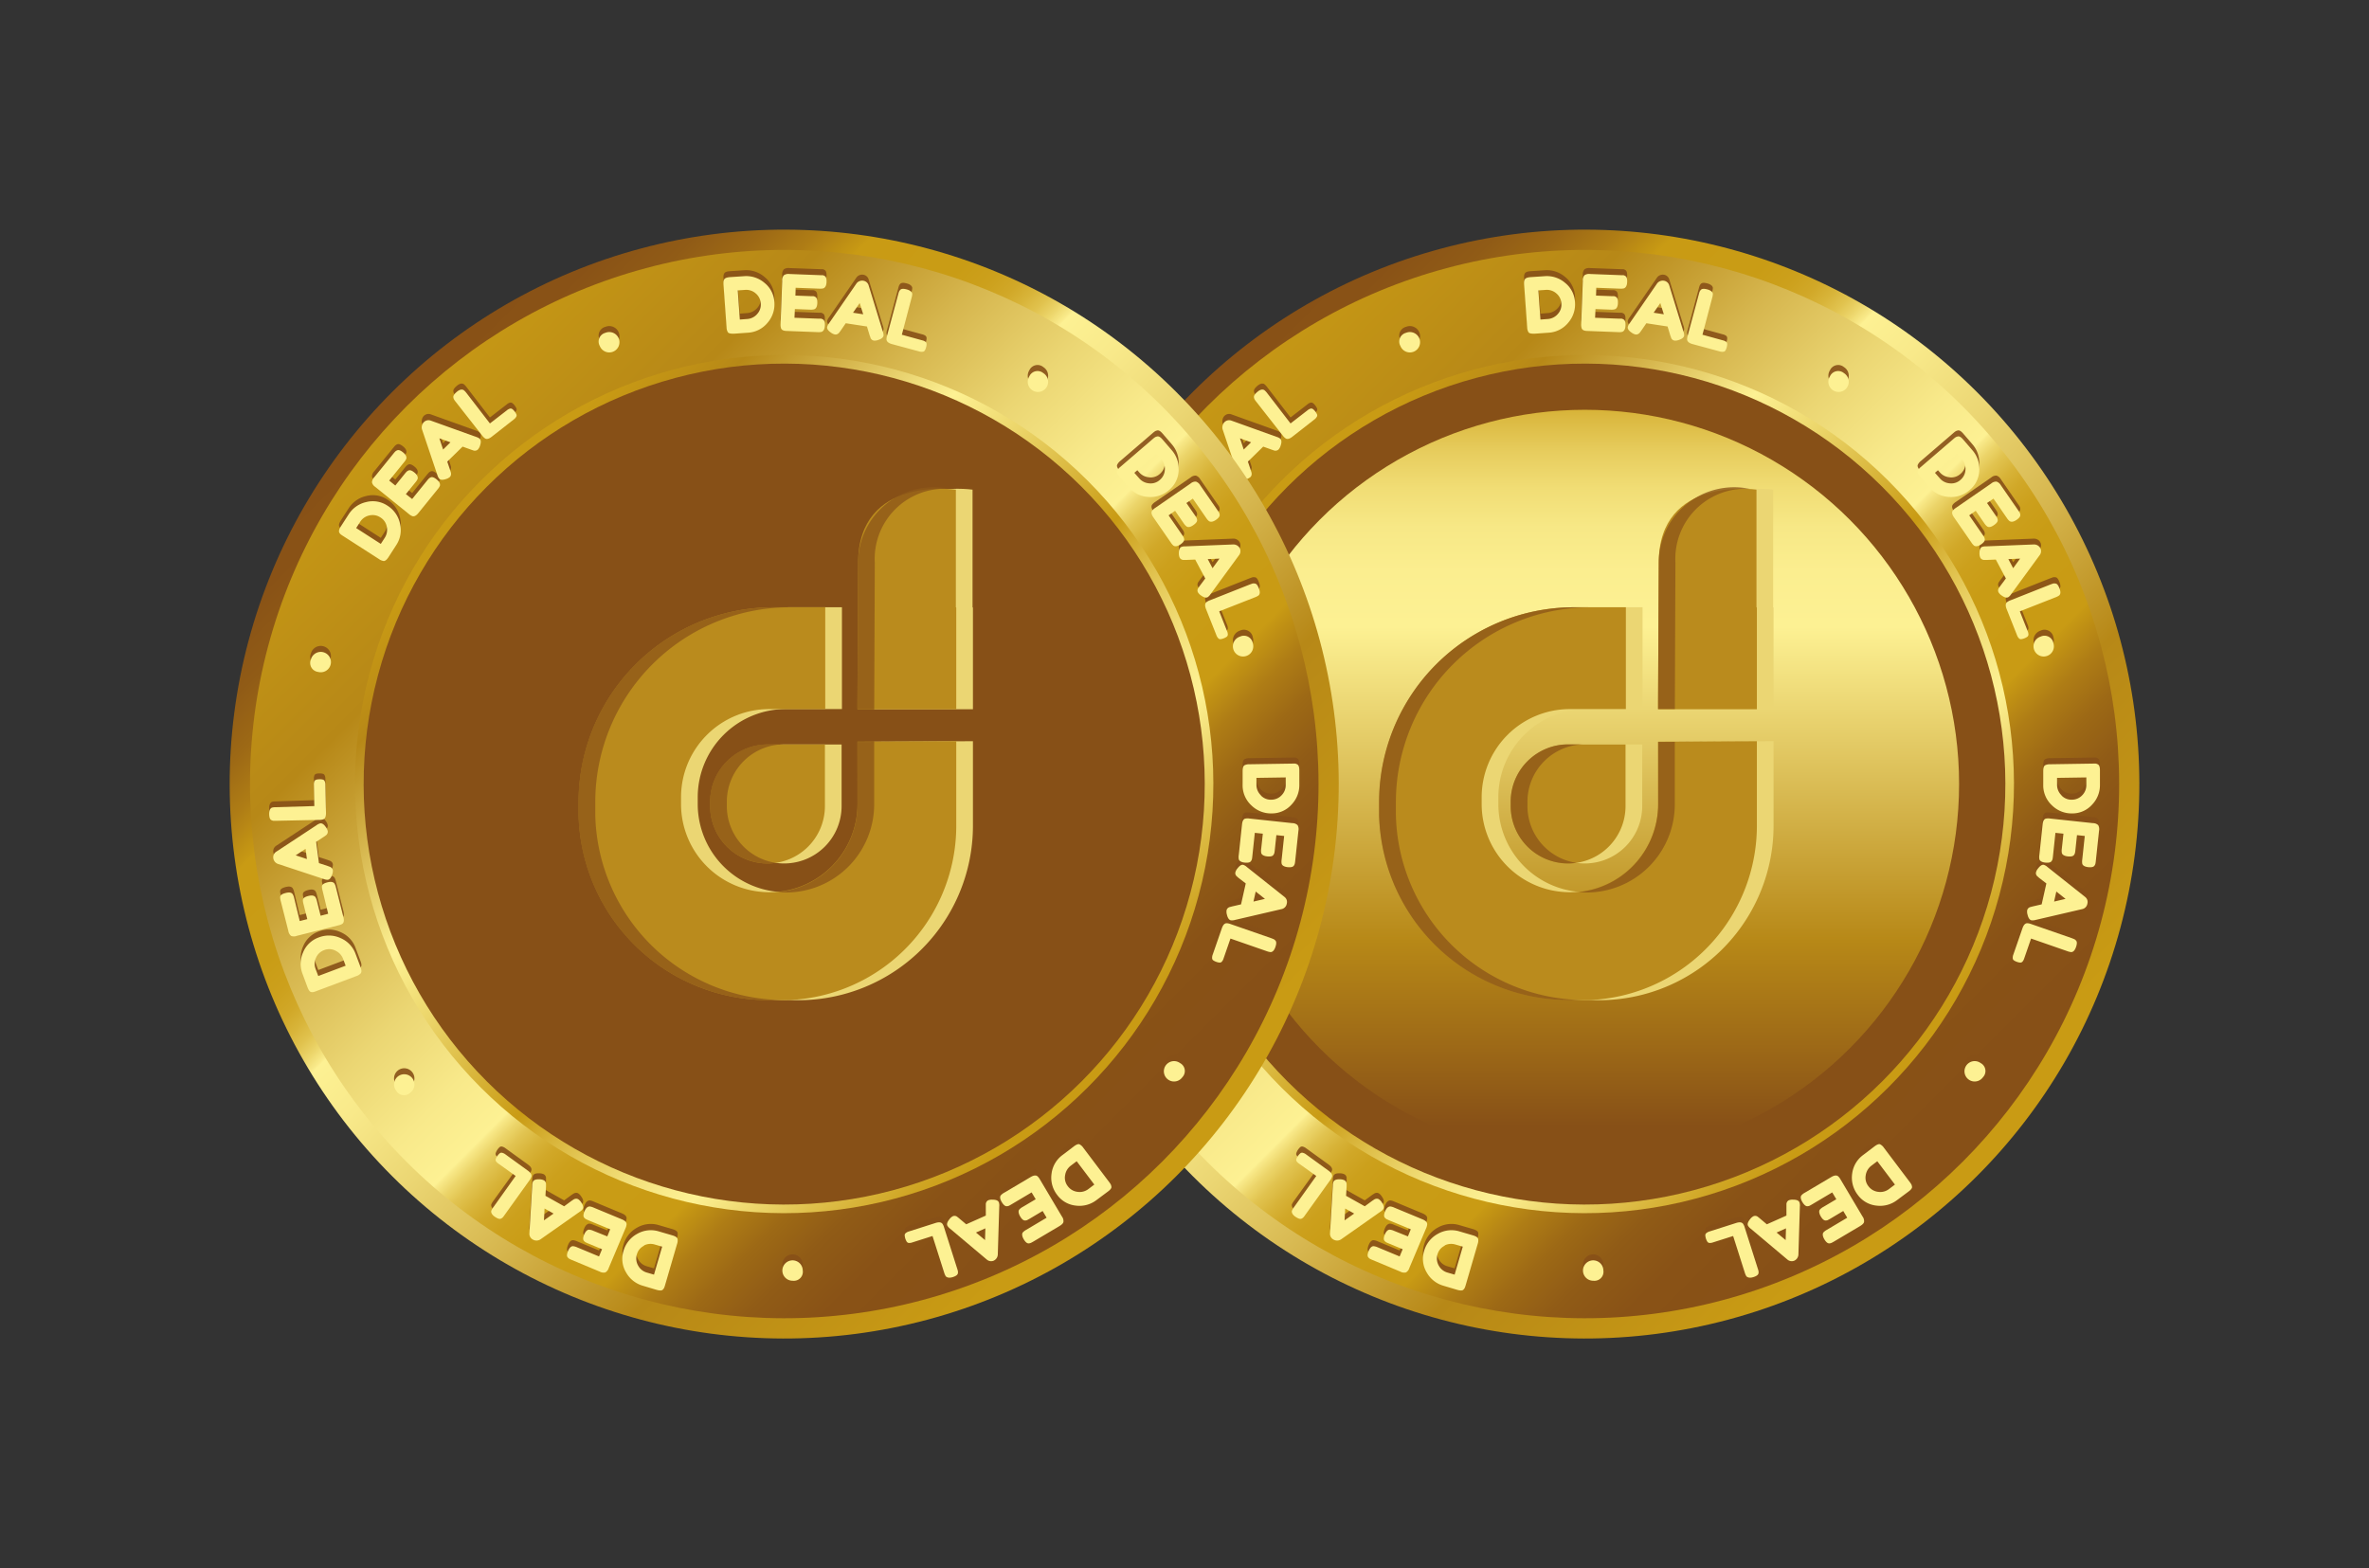 <svg xmlns="http://www.w3.org/2000/svg" xmlns:xlink="http://www.w3.org/1999/xlink" width="42.316" height="28.016" viewBox="0 0 42.316 28.016">
  <rect x="0" y="0" width="42.316" height="28.016" fill="#333333" stroke="none"/>
  <defs>
    <linearGradient id="linear-gradient" x1="0.5" y1="0.958" x2="0.5" y2="-0.042" gradientUnits="objectBoundingBox">
      <stop offset="0" stop-color="#c99b14"/>
      <stop offset="0.214" stop-color="#b78817"/>
      <stop offset="0.222" stop-color="#b98b1b"/>
      <stop offset="0.34" stop-color="#d6b64e"/>
      <stop offset="0.442" stop-color="#ebd673"/>
      <stop offset="0.524" stop-color="#f8e98a"/>
      <stop offset="0.576" stop-color="#fdf193"/>
      <stop offset="0.578" stop-color="#f9ea8a"/>
      <stop offset="0.589" stop-color="#ecd56a"/>
      <stop offset="0.601" stop-color="#e1c34f"/>
      <stop offset="0.615" stop-color="#d8b439"/>
      <stop offset="0.63" stop-color="#d1a828"/>
      <stop offset="0.65" stop-color="#cca01c"/>
      <stop offset="0.678" stop-color="#c99c15"/>
      <stop offset="0.754" stop-color="#c99b14"/>
      <stop offset="0.757" stop-color="#c69814"/>
      <stop offset="0.791" stop-color="#af7d15"/>
      <stop offset="0.828" stop-color="#9d6915"/>
      <stop offset="0.869" stop-color="#905b16"/>
      <stop offset="0.919" stop-color="#895216"/>
      <stop offset="1" stop-color="#875017"/>
    </linearGradient>
    <linearGradient id="linear-gradient-2" x1="0.5" y1="0.958" x2="0.5" y2="-0.042" gradientUnits="objectBoundingBox">
      <stop offset="0" stop-color="#875017"/>
      <stop offset="0.081" stop-color="#895216"/>
      <stop offset="0.131" stop-color="#905b16"/>
      <stop offset="0.172" stop-color="#9d6915"/>
      <stop offset="0.209" stop-color="#af7d15"/>
      <stop offset="0.243" stop-color="#c69814"/>
      <stop offset="0.246" stop-color="#c99b14"/>
      <stop offset="0.322" stop-color="#c99c15"/>
      <stop offset="0.35" stop-color="#cca01c"/>
      <stop offset="0.37" stop-color="#d1a828"/>
      <stop offset="0.385" stop-color="#d8b439"/>
      <stop offset="0.399" stop-color="#e1c34f"/>
      <stop offset="0.411" stop-color="#ecd56a"/>
      <stop offset="0.422" stop-color="#f9ea8a"/>
      <stop offset="0.424" stop-color="#fdf193"/>
      <stop offset="0.476" stop-color="#f8e98a"/>
      <stop offset="0.558" stop-color="#ebd673"/>
      <stop offset="0.66" stop-color="#d6b64e"/>
      <stop offset="0.778" stop-color="#b98b1b"/>
      <stop offset="0.786" stop-color="#b78817"/>
      <stop offset="1" stop-color="#c99b14"/>
    </linearGradient>
    <linearGradient id="linear-gradient-3" x1="0.5" y1="0.976" x2="0.5" y2="0.028" gradientUnits="objectBoundingBox">
      <stop offset="0" stop-color="#c99b14"/>
      <stop offset="0.037" stop-color="#cfa523"/>
      <stop offset="0.11" stop-color="#dfc04b"/>
      <stop offset="0.21" stop-color="#faec8c"/>
      <stop offset="0.22" stop-color="#fdf193"/>
      <stop offset="0.251" stop-color="#f9eb8b"/>
      <stop offset="0.299" stop-color="#f1dd76"/>
      <stop offset="0.357" stop-color="#e3c654"/>
      <stop offset="0.423" stop-color="#d0a625"/>
      <stop offset="0.444" stop-color="#c99b14"/>
      <stop offset="0.61" stop-color="#ecd66b"/>
      <stop offset="0.693" stop-color="#fdf193"/>
      <stop offset="0.906" stop-color="#b78817"/>
      <stop offset="1" stop-color="#c99b14"/>
    </linearGradient>
    <linearGradient id="linear-gradient-4" x1="-1.093" y1="-1.82" x2="-1.093" y2="-2.82" gradientUnits="objectBoundingBox">
      <stop offset="0" stop-color="#875017"/>
      <stop offset="0.107" stop-color="#9d6917"/>
      <stop offset="0.248" stop-color="#b78817"/>
      <stop offset="0.668" stop-color="#fdf193"/>
      <stop offset="0.743" stop-color="#fbee8f"/>
      <stop offset="0.801" stop-color="#f7e886"/>
      <stop offset="0.853" stop-color="#f1dd75"/>
      <stop offset="0.901" stop-color="#e7cd5e"/>
      <stop offset="0.947" stop-color="#dbb941"/>
      <stop offset="0.99" stop-color="#cca11c"/>
      <stop offset="1" stop-color="#c99b14"/>
    </linearGradient>
    <linearGradient id="linear-gradient-5" x1="0.5" y1="0.958" x2="0.5" y2="-0.042" xlink:href="#linear-gradient-4"/>
  </defs>
  <g id="Group_7199" data-name="Group 7199" transform="translate(0 0)">
    <g id="Group_7142" data-name="Group 7142" transform="translate(14.301 0)">
      <circle id="Ellipse_2396" data-name="Ellipse 2396" cx="9.905" cy="9.905" r="9.905" transform="translate(0 14.008) rotate(-45)" fill="url(#linear-gradient)"/>
      <circle id="Ellipse_2397" data-name="Ellipse 2397" cx="9.543" cy="9.543" r="9.543" transform="translate(0.513 14.008) rotate(-45)" fill="url(#linear-gradient-2)"/>
      <g id="Group_6175" data-name="Group 6175" transform="translate(3.166 3.166)">
        <circle id="Ellipse_2398" data-name="Ellipse 2398" cx="7.666" cy="7.666" r="7.666" transform="translate(0 10.842) rotate(-45)" fill="url(#linear-gradient-3)"/>
        <circle id="Ellipse_2399" data-name="Ellipse 2399" cx="7.512" cy="7.512" r="7.512" transform="translate(0.218 10.842) rotate(-45)" fill="url(#linear-gradient-4)"/>
        <ellipse id="Ellipse_2400" data-name="Ellipse 2400" cx="6.686" cy="6.686" rx="6.686" ry="6.686" transform="translate(4.155 4.155)" fill="url(#linear-gradient-5)"/>
      </g>
      <g id="Group_6178" data-name="Group 6178" transform="translate(4.808 4.797)">
        <g id="Group_6176" data-name="Group 6176" transform="translate(0 0)" opacity="0.9" style="mix-blend-mode: multiply;isolation: isolate">
          <path id="Path_7981" data-name="Path 7981" d="M335.312,849l-.245-.073a.5.5,0,0,1-.3-.237.471.471,0,0,1-.047-.384.5.5,0,0,1,.244-.306.488.488,0,0,1,.388-.044l.243.071q.081.024.091.063a.182.182,0,0,1-.009.09l-.215.738a.384.384,0,0,1-.016.046.11.11,0,0,1-.023.031C335.406,849.018,335.368,849.02,335.312,849Zm-.224-.789a.242.242,0,0,0-.129.156.25.25,0,0,0,.023.2.256.256,0,0,0,.155.124l.128.037.146-.5-.129-.037A.259.259,0,0,0,335.087,848.215Z" transform="translate(-328.391 -830.865)" fill="#875017"/>
          <path id="Path_7982" data-name="Path 7982" d="M288.195,828.057l-.393-.164-.043-.02a.11.11,0,0,1-.029-.026q-.027-.032.007-.114t.091-.085a.232.232,0,0,1,.07.02l.506.211q.089.037.084.092a.217.217,0,0,1-.019.068l-.3.71a.133.133,0,0,1-.061.079.144.144,0,0,1-.1-.015l-.5-.209-.043-.02a.111.111,0,0,1-.029-.026q-.027-.032.007-.114c.025-.06.055-.088.091-.085a.227.227,0,0,1,.07.02l.392.163.054-.129-.253-.105-.043-.02a.115.115,0,0,1-.029-.026q-.027-.032.007-.114t.092-.085a.228.228,0,0,1,.07.02l.25.1Z" transform="translate(-282.104 -810.999)" fill="#875017"/>
          <path id="Path_7983" data-name="Path 7983" d="M255.438,805.492l.051-.856a.18.18,0,0,1,.014-.073q.024-.044.114-.039a.185.185,0,0,1,.076.016.075.075,0,0,1,.033.032.083.083,0,0,1,.009.035c0,.011,0,.026,0,.047l-.01.166.334.187.136-.1.038-.024a.094.094,0,0,1,.034-.01.07.07,0,0,1,.045.01.18.18,0,0,1,.053.057q.051.073.027.116a.179.179,0,0,1-.055.05l-.7.492a.122.122,0,0,1-.065.022.123.123,0,0,1-.067-.015A.117.117,0,0,1,255.438,805.492Zm.26-.235.172-.121-.16-.09Z" transform="translate(-250.79 -788.359)" fill="#875017"/>
          <path id="Path_7984" data-name="Path 7984" d="M223.3,782.276l-.306-.219a.158.158,0,0,1-.048-.047.052.052,0,0,1,0-.042.252.252,0,0,1,.068-.1.048.048,0,0,1,.037-.011.156.156,0,0,1,.067.031l.4.29q.079.056.062.109a.218.218,0,0,1-.034.062l-.448.625a.426.426,0,0,1-.029.038.109.109,0,0,1-.032.022q-.037.019-.109-.032t-.064-.109a.278.278,0,0,1,.036-.062Z" transform="translate(-218.897 -766.171)" fill="#875017"/>
          <path id="Path_7985" data-name="Path 7985" d="M139.642,714.818a.182.182,0,1,1,.255.032A.161.161,0,0,1,139.642,714.818Z" transform="translate(-137.373 -700.236)" fill="#875017"/>
          <path id="Path_7986" data-name="Path 7986" d="M60.61,597.634l-.089-.24a.5.5,0,0,1,.011-.381.471.471,0,0,1,.279-.267.5.5,0,0,1,.391.012.487.487,0,0,1,.268.284l.089.237q.03.079,0,.11a.185.185,0,0,1-.077.047l-.72.27-.046.015a.116.116,0,0,1-.038,0Q60.641,597.717,60.61,597.634Zm.5-.652a.242.242,0,0,0-.2-.01.25.25,0,0,0-.148.139.255.255,0,0,0-.006.2l.047.124.489-.184-.047-.126A.258.258,0,0,0,61.108,596.982Z" transform="translate(-59.926 -584.902)" fill="#875017"/>
          <path id="Path_7987" data-name="Path 7987" d="M43.723,551.565l-.1-.413a.4.4,0,0,1-.01-.047.11.11,0,0,1,0-.039q.01-.041.1-.063t.122.022a.229.229,0,0,1,.026.068l.134.531q.024.094-.023.123a.215.215,0,0,1-.066.025l-.746.188a.134.134,0,0,1-.1,0,.144.144,0,0,1-.049-.09l-.134-.528a.4.4,0,0,1-.01-.047.111.111,0,0,1,0-.039q.01-.041.1-.063t.122.022a.231.231,0,0,1,.026.068l.1.412.135-.034-.067-.266a.4.4,0,0,1-.01-.047.111.111,0,0,1,0-.039q.01-.041.1-.063t.123.023a.233.233,0,0,1,.026.068l.066.263Z" transform="translate(-42.669 -540.144)" fill="#875017"/>
          <path id="Path_7988" data-name="Path 7988" d="M37.121,501.55l.716-.471a.181.181,0,0,1,.067-.033q.049-.007.1.068a.181.181,0,0,1,.033.07.074.074,0,0,1-.007.045.082.082,0,0,1-.023.028l-.038.027-.139.091.05.38.158.052.043.016a.1.1,0,0,1,.029.021.072.072,0,0,1,.019.042.182.182,0,0,1-.014.076q-.028.085-.077.091a.181.181,0,0,1-.073-.014l-.815-.269a.12.12,0,0,1-.057-.039.123.123,0,0,1-.028-.063A.117.117,0,0,1,37.121,501.55Zm.344.068.2.066-.024-.182Z" transform="translate(-36.991 -491.24)" fill="#875017"/>
          <path id="Path_7989" data-name="Path 7989" d="M34.44,464.012l-.008-.376a.157.157,0,0,1,.009-.067.053.053,0,0,1,.032-.028.253.253,0,0,1,.118,0,.047.047,0,0,1,.031.023.156.156,0,0,1,.015.072l.011.5q0,.1-.05.115a.215.215,0,0,1-.07.01l-.769.016H33.71a.112.112,0,0,1-.037-.012q-.038-.019-.04-.107t.049-.116a.278.278,0,0,1,.072-.008Z" transform="translate(-33.633 -454.514)" fill="#875017"/>
          <path id="Path_7990" data-name="Path 7990" d="M68.737,354.86a.182.182,0,1,1,.127.224A.161.161,0,0,1,68.737,354.86Z" transform="translate(-67.991 -347.984)" fill="#875017"/>
          <path id="Path_7991" data-name="Path 7991" d="M93.188,226.909l.139-.215a.5.5,0,0,1,.312-.219.472.472,0,0,1,.381.064.5.5,0,0,1,.224.321.487.487,0,0,1-.068.385l-.137.213q-.046.071-.086.07a.184.184,0,0,1-.083-.034l-.647-.416a.4.4,0,0,1-.04-.028.111.111,0,0,1-.023-.03Q93.14,226.984,93.188,226.909Zm.82.009a.242.242,0,0,0-.113-.168.25.25,0,0,0-.2-.036.256.256,0,0,0-.162.113l-.072.112.44.283.073-.113A.259.259,0,0,0,94.008,226.918Z" transform="translate(-91.907 -222.41)" fill="#875017"/>
          <path id="Path_7992" data-name="Path 7992" d="M122,183.689l.268-.331a.393.393,0,0,1,.032-.036.11.11,0,0,1,.033-.02q.039-.017.107.039t.056.111a.232.232,0,0,1-.039.061l-.345.426q-.061.075-.112.055a.216.216,0,0,1-.06-.038l-.6-.484a.134.134,0,0,1-.058-.081.144.144,0,0,1,.043-.093l.343-.423a.4.4,0,0,1,.032-.036.112.112,0,0,1,.033-.02q.039-.017.107.039t.056.111a.231.231,0,0,1-.039.061l-.267.33.109.088.172-.213a.4.4,0,0,1,.032-.036.111.111,0,0,1,.033-.02q.039-.017.107.039t.055.112a.232.232,0,0,1-.039.061l-.171.211Z" transform="translate(-119.446 -179.678)" fill="#875017"/>
          <path id="Path_7993" data-name="Path 7993" d="M163.654,157.105l.807.29a.181.181,0,0,1,.066.034q.035.036.006.12a.181.181,0,0,1-.036.069.074.074,0,0,1-.04.022.082.082,0,0,1-.036,0l-.044-.015-.156-.056-.274.268.053.157q.009.029.013.044a.1.1,0,0,1,0,.036.071.071,0,0,1-.022.04.181.181,0,0,1-.069.035q-.084.028-.119-.007a.181.181,0,0,1-.033-.067l-.274-.814a.121.121,0,0,1,0-.069.122.122,0,0,1,.033-.06A.117.117,0,0,1,163.654,157.105Zm.152.316.067.2.131-.129Z" transform="translate(-160.766 -154.499)" fill="#875017"/>
          <path id="Path_7994" data-name="Path 7994" d="M191.056,131.99l.3-.232a.157.157,0,0,1,.059-.033.052.052,0,0,1,.042.009.253.253,0,0,1,.072.093.048.048,0,0,1,0,.038.156.156,0,0,1-.048.055l-.392.307q-.076.06-.122.029a.219.219,0,0,1-.05-.05l-.474-.605a.391.391,0,0,1-.028-.039.109.109,0,0,1-.012-.037q-.008-.041.062-.1t.122-.031a.277.277,0,0,1,.05.052Z" transform="translate(-187.113 -129.329)" fill="#875017"/>
          <path id="Path_7995" data-name="Path 7995" d="M314.548,82a.182.182,0,1,1-.1.236A.161.161,0,0,1,314.548,82Z" transform="translate(-308.542 -80.958)" fill="#875017"/>
          <path id="Path_7996" data-name="Path 7996" d="M420.953,34.562l.255-.017a.5.5,0,0,1,.362.119.471.471,0,0,1,.177.344.5.5,0,0,1-.123.371.487.487,0,0,1-.349.176l-.252.018c-.056,0-.092-.005-.107-.027a.184.184,0,0,1-.023-.087l-.055-.767a.392.392,0,0,1,0-.048.108.108,0,0,1,.011-.037Q420.864,34.568,420.953,34.562Zm.484.662a.243.243,0,0,0,.067-.191.25.25,0,0,0-.091-.181.255.255,0,0,0-.188-.062l-.132.009.037.521.134-.01A.259.259,0,0,0,421.437,35.224Z" transform="translate(-412.723 -34.514)" fill="#875017"/>
          <path id="Path_7997" data-name="Path 7997" d="M469.717,33.918l.426.016.048,0a.111.111,0,0,1,.036.015q.037.021.033.109t-.055.111a.231.231,0,0,1-.072.006l-.547-.021q-.1,0-.111-.057a.22.22,0,0,1-.006-.071l.029-.768a.134.134,0,0,1,.03-.1.144.144,0,0,1,.1-.022l.545.02.048,0a.111.111,0,0,1,.036.015q.037.021.033.109t-.055.111a.231.231,0,0,1-.072.006l-.424-.016-.005.14.274.01.048,0a.111.111,0,0,1,.036.015c.024.014.035.05.033.109s-.021.1-.057.111a.232.232,0,0,1-.072.006l-.271-.01Z" transform="translate(-460.334 -33.144)" fill="#875017"/>
          <path id="Path_7998" data-name="Path 7998" d="M510.008,38.454l.252.82a.182.182,0,0,1,.013.073q-.008.049-.093.077a.181.181,0,0,1-.077.012.074.074,0,0,1-.042-.019.081.081,0,0,1-.021-.03c0-.01-.009-.025-.015-.044l-.048-.159-.379-.058-.094.137-.027.036a.1.1,0,0,1-.029.021.071.071,0,0,1-.046.006.181.181,0,0,1-.07-.034q-.074-.05-.066-.1a.179.179,0,0,1,.034-.066l.487-.707a.121.121,0,0,1,.054-.044.123.123,0,0,1,.068-.009A.117.117,0,0,1,510.008,38.454Zm-.161.311-.119.173.182.028Z" transform="translate(-499.299 -38.255)" fill="#875017"/>
          <path id="Path_7999" data-name="Path 7999" d="M560.2,46.046l.363.1a.158.158,0,0,1,.061.027.052.052,0,0,1,.018.039.2.2,0,0,1-.009.059.206.206,0,0,1-.022.055.048.048,0,0,1-.031.023.156.156,0,0,1-.073-.005l-.481-.13q-.093-.025-.1-.08a.218.218,0,0,1,.01-.07l.2-.742a.386.386,0,0,1,.014-.046.112.112,0,0,1,.022-.032c.019-.021.057-.023.114-.008s.095.043.1.079a.273.273,0,0,1-.012.071Z" transform="translate(-548.899 -44.97)" fill="#875017"/>
          <path id="Path_8000" data-name="Path 8000" d="M680.106,115.479a.182.182,0,1,1-.25.058A.161.161,0,0,1,680.106,115.479Z" transform="translate(-666.278 -113.718)" fill="#875017"/>
          <path id="Path_8001" data-name="Path 8001" d="M757.149,170.991l.167.194a.5.5,0,0,1,.122.361.471.471,0,0,1-.169.348.5.5,0,0,1-.371.125.487.487,0,0,1-.35-.173l-.166-.191c-.037-.042-.051-.076-.043-.1a.184.184,0,0,1,.056-.071l.581-.5a.4.4,0,0,1,.038-.03.11.11,0,0,1,.036-.014Q757.091,170.924,757.149,170.991Zm-.24.785a.242.242,0,0,0,.193-.061.25.25,0,0,0,.09-.182.256.256,0,0,0-.063-.188l-.087-.1-.395.343.088.1A.258.258,0,0,0,756.909,171.775Z" transform="translate(-741.193 -168.045)" fill="#875017"/>
          <path id="Path_8002" data-name="Path 8002" d="M786.077,210.293l.242.35a.405.405,0,0,1,.026.04.112.112,0,0,1,.01.038q.005.042-.068.092t-.122.022a.23.23,0,0,1-.047-.054l-.312-.451c-.037-.053-.044-.094-.021-.123a.215.215,0,0,1,.053-.047l.633-.437a.134.134,0,0,1,.094-.033.144.144,0,0,1,.078.067l.31.448a.423.423,0,0,1,.026.04.112.112,0,0,1,.01.038q.005.042-.068.092t-.122.022a.231.231,0,0,1-.048-.054l-.241-.349-.115.079.156.225a.363.363,0,0,1,.025.04.108.108,0,0,1,.01.038q.005.042-.068.092c-.053.037-.094.044-.123.021a.228.228,0,0,1-.048-.054l-.154-.223Z" transform="translate(-770.011 -205.99)" fill="#875017"/>
          <path id="Path_8003" data-name="Path 8003" d="M809.942,263.512l-.506.692a.18.18,0,0,1-.051.054q-.044.023-.117-.028a.183.183,0,0,1-.055-.054.075.075,0,0,1-.01-.045.084.084,0,0,1,.012-.034l.027-.038.1-.134-.18-.338-.166.007h-.046a.1.1,0,0,1-.034-.01.071.071,0,0,1-.032-.033.183.183,0,0,1-.014-.076q0-.089.041-.112a.179.179,0,0,1,.073-.012l.858-.034a.127.127,0,0,1,.115.066A.117.117,0,0,1,809.942,263.512Zm-.346.057-.21.008.086.162Z" transform="translate(-792.621 -258.491)" fill="#875017"/>
          <path id="Path_8004" data-name="Path 8004" d="M831.72,297l.139.35a.158.158,0,0,1,.015.066.052.052,0,0,1-.02.038.2.2,0,0,1-.052.028.2.2,0,0,1-.057.015.048.048,0,0,1-.037-.011.155.155,0,0,1-.039-.062l-.184-.463q-.036-.09.007-.125a.216.216,0,0,1,.063-.034l.715-.283.045-.016a.11.11,0,0,1,.039,0q.042,0,.074.087c.024.06.022.1-.005.126a.274.274,0,0,1-.064.033Z" transform="translate(-814.75 -290.987)" fill="#875017"/>
          <path id="Path_8005" data-name="Path 8005" d="M855.259,341.346a.182.182,0,1,1-.228-.119A.161.161,0,0,1,855.259,341.346Z" transform="translate(-837.689 -334.758)" fill="#875017"/>
          <path id="Path_8006" data-name="Path 8006" d="M864.5,450.239l0,.256a.5.5,0,0,1-.139.355.471.471,0,0,1-.353.158.5.5,0,0,1-.364-.143.487.487,0,0,1-.157-.358l0-.253c0-.056.01-.091.033-.106a.183.183,0,0,1,.088-.018l.769-.012a.385.385,0,0,1,.048,0,.111.111,0,0,1,.036.013C864.488,450.145,864.5,450.18,864.5,450.239Zm-.688.447a.242.242,0,0,0,.187.077.25.25,0,0,0,.186-.081.255.255,0,0,0,.072-.184l0-.133-.523.009,0,.134A.258.258,0,0,0,863.815,450.686Z" transform="translate(-846.099 -441.381)" fill="#875017"/>
          <path id="Path_8007" data-name="Path 8007" d="M860.184,497.067l-.045.424a.4.4,0,0,1-.007.047.112.112,0,0,1-.017.035q-.023.035-.111.026c-.064-.007-.1-.028-.107-.063a.228.228,0,0,1,0-.072l.058-.545c.007-.064.028-.1.064-.107a.22.22,0,0,1,.071,0l.765.082a.134.134,0,0,1,.093.036.145.145,0,0,1,.015.1l-.058.542a.4.4,0,0,1-.007.047.111.111,0,0,1-.017.035c-.016.023-.053.032-.111.026s-.1-.028-.107-.063a.23.23,0,0,1,0-.072l.045-.422-.139-.015-.029.272a.407.407,0,0,1-.007.047.111.111,0,0,1-.017.035c-.015.023-.053.032-.111.026s-.1-.028-.107-.064a.234.234,0,0,1,0-.072l.029-.27Z" transform="translate(-842.578 -487.092)" fill="#875017"/>
          <path id="Path_8008" data-name="Path 8008" d="M850.62,537.19l-.835.194a.179.179,0,0,1-.074.007q-.049-.011-.07-.1a.183.183,0,0,1-.007-.077.074.074,0,0,1,.022-.04.082.082,0,0,1,.031-.018l.045-.012.161-.037.084-.374-.13-.1-.034-.03a.1.1,0,0,1-.019-.03.07.07,0,0,1,0-.046.18.18,0,0,1,.039-.067q.055-.07.1-.059a.18.18,0,0,1,.064.038l.672.534a.121.121,0,0,1,.04.056.124.124,0,0,1,0,.068A.117.117,0,0,1,850.62,537.19Zm-.3-.182-.165-.131-.04.179Z" transform="translate(-832.533 -525.854)" fill="#875017"/>
          <path id="Path_8009" data-name="Path 8009" d="M837.733,586.532l-.123.355a.155.155,0,0,1-.032.059.051.051,0,0,1-.04.015.2.2,0,0,1-.058-.013.2.2,0,0,1-.053-.026.048.048,0,0,1-.021-.032.155.155,0,0,1,.01-.073l.163-.47q.032-.092.087-.09a.219.219,0,0,1,.069.015l.726.252.045.018a.112.112,0,0,1,.03.024c.019.02.019.058,0,.114s-.05.091-.086.092a.281.281,0,0,1-.07-.017Z" transform="translate(-820.562 -574.668)" fill="#875017"/>
          <path id="Path_8010" data-name="Path 8010" d="M796.167,703.589a.182.182,0,1,1-.041-.254A.161.161,0,0,1,796.167,703.589Z" transform="translate(-779.856 -689.248)" fill="#875017"/>
          <path id="Path_8011" data-name="Path 8011" d="M701.352,775.236l-.205.153a.5.5,0,0,1-.369.1.471.471,0,0,1-.335-.192.5.5,0,0,1-.1-.378.488.488,0,0,1,.2-.337l.2-.152q.067-.051.1-.036a.182.182,0,0,1,.067.061l.463.614a.392.392,0,0,1,.027.04.111.111,0,0,1,.011.037C701.42,775.169,701.4,775.2,701.352,775.236Zm-.766-.293a.243.243,0,0,0,.048.2.25.25,0,0,0,.175.1.256.256,0,0,0,.192-.05l.106-.08-.315-.418-.107.081A.259.259,0,0,0,700.586,774.943Z" transform="translate(-686.368 -758.854)" fill="#875017"/>
          <path id="Path_8012" data-name="Path 8012" d="M657.4,801.654l-.366.217a.405.405,0,0,1-.042.023.112.112,0,0,1-.038.007c-.028,0-.057-.023-.087-.074s-.038-.1-.014-.124a.234.234,0,0,1,.058-.044l.471-.28c.056-.033.1-.037.124-.013a.219.219,0,0,1,.043.056l.392.661a.134.134,0,0,1,.027.1q-.01.035-.073.073l-.469.278-.042.023a.11.11,0,0,1-.038.007c-.028,0-.057-.023-.087-.074s-.037-.1-.014-.124a.228.228,0,0,1,.058-.044l.365-.217-.071-.12-.235.14-.042.023a.117.117,0,0,1-.038.007c-.028,0-.057-.023-.087-.074s-.037-.1-.013-.124a.231.231,0,0,1,.058-.044l.233-.138Z" transform="translate(-643.781 -785.255)" fill="#875017"/>
          <path id="Path_8013" data-name="Path 8013" d="M612.163,823.068l-.656-.552a.182.182,0,0,1-.05-.055c-.014-.03,0-.069.037-.115a.183.183,0,0,1,.058-.052.074.074,0,0,1,.046-.007.08.08,0,0,1,.033.014l.036.029.127.107.35-.156,0-.166q0-.031,0-.045a.1.1,0,0,1,.012-.034.071.071,0,0,1,.035-.03.181.181,0,0,1,.077-.009q.089,0,.109.048a.18.18,0,0,1,.007.074l-.026.858a.127.127,0,0,1-.074.11A.117.117,0,0,1,612.163,823.068Zm-.033-.349.006-.21-.168.075Z" transform="translate(-599.343 -805.468)" fill="#875017"/>
          <path id="Path_8014" data-name="Path 8014" d="M575.864,841.714l-.359.114a.159.159,0,0,1-.066.01.052.052,0,0,1-.036-.023.2.2,0,0,1-.024-.054.2.2,0,0,1-.011-.058.048.048,0,0,1,.013-.036.155.155,0,0,1,.064-.035l.474-.151q.092-.029.124.016a.214.214,0,0,1,.029.065l.233.733a.4.4,0,0,1,.013.046.111.111,0,0,1,0,.039q-.007.041-.091.068t-.125-.014a.284.284,0,0,1-.029-.066Z" transform="translate(-564.015 -824.532)" fill="#875017"/>
          <path id="Path_8015" data-name="Path 8015" d="M471.2,874.061a.182.182,0,1,1,.179-.185A.161.161,0,0,1,471.2,874.061Z" transform="translate(-461.848 -856.084)" fill="#875017"/>
        </g>
        <g id="Group_6177" data-name="Group 6177" transform="translate(0 0.107)" style="mix-blend-mode: soft-light;isolation: isolate">
          <path id="Path_8016" data-name="Path 8016" d="M335.312,854.094l-.245-.073a.5.5,0,0,1-.3-.237.471.471,0,0,1-.047-.384.5.5,0,0,1,.244-.306.487.487,0,0,1,.388-.044l.243.071c.054.016.084.037.091.063a.183.183,0,0,1-.009.09l-.215.738a.365.365,0,0,1-.016.046.106.106,0,0,1-.023.031Q335.4,854.118,335.312,854.094Zm-.224-.789a.242.242,0,0,0-.129.156.25.25,0,0,0,.023.2.255.255,0,0,0,.155.124l.128.037.146-.5-.129-.037A.259.259,0,0,0,335.087,853.3Z" transform="translate(-328.391 -835.954)" fill="#fdf193"/>
          <path id="Path_8017" data-name="Path 8017" d="M288.195,833.146l-.393-.163-.043-.02a.112.112,0,0,1-.029-.026q-.027-.032.007-.114t.091-.085a.236.236,0,0,1,.07.02l.506.21q.089.037.084.092a.219.219,0,0,1-.019.068l-.3.71a.134.134,0,0,1-.061.079.145.145,0,0,1-.1-.015l-.5-.209a.393.393,0,0,1-.043-.02.111.111,0,0,1-.029-.026c-.018-.021-.016-.059.007-.114s.055-.088.091-.085a.23.23,0,0,1,.07.02l.392.163.054-.129-.253-.105a.41.41,0,0,1-.043-.02.112.112,0,0,1-.029-.026c-.018-.022-.016-.06.007-.114s.056-.088.092-.084a.229.229,0,0,1,.07.02l.25.1Z" transform="translate(-282.104 -816.088)" fill="#fdf193"/>
          <path id="Path_8018" data-name="Path 8018" d="M255.438,810.581l.051-.856a.18.18,0,0,1,.014-.073q.024-.043.114-.039a.179.179,0,0,1,.076.016.073.073,0,0,1,.033.032.082.082,0,0,1,.009.035q0,.016,0,.047l-.01.165.334.187.136-.1.038-.025a.1.1,0,0,1,.034-.01.07.07,0,0,1,.045.01.182.182,0,0,1,.053.057c.034.049.043.087.027.116a.181.181,0,0,1-.055.05l-.7.492a.127.127,0,0,1-.132.007A.117.117,0,0,1,255.438,810.581Zm.26-.235.172-.121-.16-.09Z" transform="translate(-250.79 -793.448)" fill="#fdf193"/>
          <path id="Path_8019" data-name="Path 8019" d="M223.3,787.366l-.306-.219a.157.157,0,0,1-.048-.047.052.052,0,0,1,0-.042.2.2,0,0,1,.029-.052.2.2,0,0,1,.04-.044.048.048,0,0,1,.037-.011.155.155,0,0,1,.067.031l.4.29c.052.038.073.074.062.109a.216.216,0,0,1-.034.062l-.448.625a.405.405,0,0,1-.029.038.109.109,0,0,1-.032.022c-.025.013-.061,0-.109-.032s-.074-.074-.064-.109a.278.278,0,0,1,.036-.062Z" transform="translate(-218.897 -771.261)" fill="#fdf193"/>
          <path id="Path_8020" data-name="Path 8020" d="M139.642,719.908a.182.182,0,1,1,.255.032A.161.161,0,0,1,139.642,719.908Z" transform="translate(-137.373 -705.326)" fill="#fdf193"/>
          <path id="Path_8021" data-name="Path 8021" d="M60.61,602.724l-.089-.24a.5.5,0,0,1,.011-.381.471.471,0,0,1,.279-.267.5.5,0,0,1,.391.012.487.487,0,0,1,.268.284l.089.237q.03.079,0,.111a.186.186,0,0,1-.077.047l-.72.27a.4.4,0,0,1-.046.015.113.113,0,0,1-.038,0Q60.641,602.807,60.61,602.724Zm.5-.652a.243.243,0,0,0-.2-.01.25.25,0,0,0-.148.139.255.255,0,0,0-.006.2l.047.124.489-.184-.047-.126A.259.259,0,0,0,61.108,602.072Z" transform="translate(-59.926 -589.992)" fill="#fdf193"/>
          <path id="Path_8022" data-name="Path 8022" d="M43.723,556.655l-.1-.413a.4.4,0,0,1-.01-.047.111.111,0,0,1,0-.039q.01-.041.1-.063t.122.022a.23.23,0,0,1,.026.068l.134.531q.024.094-.023.123a.218.218,0,0,1-.066.025l-.746.188a.135.135,0,0,1-.1,0,.145.145,0,0,1-.049-.09l-.134-.528a.4.4,0,0,1-.01-.047.112.112,0,0,1,0-.039c.006-.027.038-.048.1-.063s.1-.009.122.022a.231.231,0,0,1,.026.068l.1.412.135-.034-.067-.266a.406.406,0,0,1-.01-.047.112.112,0,0,1,0-.039q.01-.041.1-.063t.123.023a.23.23,0,0,1,.026.068l.066.263Z" transform="translate(-42.669 -545.234)" fill="#fdf193"/>
          <path id="Path_8023" data-name="Path 8023" d="M37.121,506.64l.716-.471a.181.181,0,0,1,.067-.033q.049-.007.1.068a.181.181,0,0,1,.033.07.074.074,0,0,1-.007.046.083.083,0,0,1-.023.028l-.038.027-.139.091.05.38.158.052.043.016a.1.1,0,0,1,.029.021.072.072,0,0,1,.019.042.182.182,0,0,1-.014.076q-.028.084-.077.091a.181.181,0,0,1-.073-.014l-.815-.269a.12.12,0,0,1-.057-.039.122.122,0,0,1-.028-.062A.117.117,0,0,1,37.121,506.64Zm.344.067.2.066-.024-.182Z" transform="translate(-36.991 -496.33)" fill="#fdf193"/>
          <path id="Path_8024" data-name="Path 8024" d="M34.44,469.1l-.008-.376a.157.157,0,0,1,.009-.067.053.053,0,0,1,.032-.028.2.2,0,0,1,.059-.008.2.2,0,0,1,.059.006.047.047,0,0,1,.031.023.156.156,0,0,1,.015.072l.011.5q0,.1-.05.115a.216.216,0,0,1-.07.01l-.769.016H33.71a.113.113,0,0,1-.037-.012q-.038-.018-.04-.107c0-.065.015-.1.049-.116a.277.277,0,0,1,.072-.008Z" transform="translate(-33.633 -459.603)" fill="#fdf193"/>
          <path id="Path_8025" data-name="Path 8025" d="M68.737,359.95a.182.182,0,1,1,.127.224A.161.161,0,0,1,68.737,359.95Z" transform="translate(-67.991 -353.074)" fill="#fdf193"/>
          <path id="Path_8026" data-name="Path 8026" d="M93.188,232l.139-.215a.5.5,0,0,1,.312-.219.471.471,0,0,1,.381.064.5.5,0,0,1,.224.321.487.487,0,0,1-.068.385l-.137.213q-.046.071-.086.07a.185.185,0,0,1-.083-.034l-.647-.416a.4.4,0,0,1-.04-.028.112.112,0,0,1-.023-.03Q93.14,232.074,93.188,232Zm.82.009a.242.242,0,0,0-.113-.168.25.25,0,0,0-.2-.036.256.256,0,0,0-.162.113l-.072.112.44.283.073-.113A.259.259,0,0,0,94.008,232.008Z" transform="translate(-91.907 -227.5)" fill="#fdf193"/>
          <path id="Path_8027" data-name="Path 8027" d="M122,188.779l.268-.331a.388.388,0,0,1,.032-.036.11.11,0,0,1,.033-.02q.039-.017.107.039t.056.111a.232.232,0,0,1-.039.061l-.345.426q-.061.075-.112.055a.217.217,0,0,1-.06-.038l-.6-.484a.134.134,0,0,1-.058-.081.145.145,0,0,1,.043-.093l.343-.423a.409.409,0,0,1,.032-.036.111.111,0,0,1,.033-.02q.039-.017.107.039t.056.111a.232.232,0,0,1-.039.061l-.267.33.109.088.172-.213a.4.4,0,0,1,.032-.036.111.111,0,0,1,.033-.02q.039-.017.107.039t.055.112a.232.232,0,0,1-.039.061l-.171.211Z" transform="translate(-119.446 -184.768)" fill="#fdf193"/>
          <path id="Path_8028" data-name="Path 8028" d="M163.654,162.2l.807.29a.182.182,0,0,1,.066.034q.035.036.006.12a.181.181,0,0,1-.036.069.073.073,0,0,1-.04.022.082.082,0,0,1-.036,0l-.044-.015-.156-.056-.274.268.053.157c.006.02.011.034.013.044a.1.1,0,0,1,0,.036.071.071,0,0,1-.022.04.182.182,0,0,1-.069.035q-.084.028-.119-.007a.181.181,0,0,1-.033-.067l-.274-.814a.121.121,0,0,1,0-.069.123.123,0,0,1,.033-.06A.117.117,0,0,1,163.654,162.2Zm.152.316.067.2.131-.129Z" transform="translate(-160.766 -159.589)" fill="#fdf193"/>
          <path id="Path_8029" data-name="Path 8029" d="M191.056,137.08l.3-.232a.157.157,0,0,1,.059-.033.052.052,0,0,1,.042.009.253.253,0,0,1,.072.093.048.048,0,0,1,0,.038.156.156,0,0,1-.048.055l-.392.307q-.076.06-.122.029a.217.217,0,0,1-.05-.05l-.474-.605a.394.394,0,0,1-.028-.039.11.11,0,0,1-.012-.037q-.008-.041.062-.1t.122-.031a.277.277,0,0,1,.05.052Z" transform="translate(-187.113 -134.419)" fill="#fdf193"/>
          <path id="Path_8030" data-name="Path 8030" d="M314.548,87.09a.182.182,0,1,1-.1.236A.161.161,0,0,1,314.548,87.09Z" transform="translate(-308.542 -86.048)" fill="#fdf193"/>
          <path id="Path_8031" data-name="Path 8031" d="M420.953,39.651l.255-.017a.5.5,0,0,1,.362.119.471.471,0,0,1,.177.344.5.5,0,0,1-.123.371.487.487,0,0,1-.349.176l-.252.018c-.056,0-.092-.005-.107-.027a.184.184,0,0,1-.023-.087l-.055-.767a.392.392,0,0,1,0-.048.108.108,0,0,1,.011-.037Q420.864,39.658,420.953,39.651Zm.484.662a.243.243,0,0,0,.067-.191.25.25,0,0,0-.091-.181.256.256,0,0,0-.188-.062l-.132.009.037.521.134-.01A.259.259,0,0,0,421.437,40.314Z" transform="translate(-412.723 -39.604)" fill="#fdf193"/>
          <path id="Path_8032" data-name="Path 8032" d="M469.717,39.007l.426.016.048,0a.111.111,0,0,1,.036.015q.037.021.033.109t-.055.111a.233.233,0,0,1-.072.006l-.547-.021q-.1,0-.111-.057a.219.219,0,0,1-.006-.071l.029-.768a.134.134,0,0,1,.03-.1.145.145,0,0,1,.1-.022l.545.021.048,0a.111.111,0,0,1,.036.015q.037.021.033.109t-.055.111a.232.232,0,0,1-.072.006l-.424-.016-.005.14.274.01.048,0a.111.111,0,0,1,.036.015c.024.014.035.05.033.109s-.021.1-.057.111a.231.231,0,0,1-.072.006l-.271-.01Z" transform="translate(-460.334 -38.234)" fill="#fdf193"/>
          <path id="Path_8033" data-name="Path 8033" d="M510.008,43.544l.252.82a.182.182,0,0,1,.013.073q-.008.049-.093.077a.181.181,0,0,1-.077.012.074.074,0,0,1-.042-.019.081.081,0,0,1-.021-.03c0-.01-.009-.025-.015-.044l-.048-.159-.379-.058-.094.137-.027.036a.1.1,0,0,1-.029.021.071.071,0,0,1-.046.006.181.181,0,0,1-.07-.034q-.074-.05-.066-.1a.179.179,0,0,1,.034-.066l.487-.707a.121.121,0,0,1,.054-.044.123.123,0,0,1,.068-.009A.117.117,0,0,1,510.008,43.544Zm-.161.311-.119.173.182.028Z" transform="translate(-499.299 -43.345)" fill="#fdf193"/>
          <path id="Path_8034" data-name="Path 8034" d="M560.2,51.136l.363.1a.158.158,0,0,1,.061.027.052.052,0,0,1,.018.039.2.2,0,0,1-.009.059.206.206,0,0,1-.022.055.048.048,0,0,1-.031.023.156.156,0,0,1-.073-.005l-.481-.13q-.093-.025-.1-.08a.218.218,0,0,1,.01-.07l.2-.742a.386.386,0,0,1,.014-.046.112.112,0,0,1,.022-.032c.019-.021.057-.023.114-.008s.095.043.1.079a.272.272,0,0,1-.012.071Z" transform="translate(-548.899 -50.06)" fill="#fdf193"/>
          <path id="Path_8035" data-name="Path 8035" d="M680.106,120.569a.182.182,0,1,1-.25.058A.161.161,0,0,1,680.106,120.569Z" transform="translate(-666.278 -118.807)" fill="#fdf193"/>
          <path id="Path_8036" data-name="Path 8036" d="M757.149,176.08l.167.194a.5.5,0,0,1,.122.361.471.471,0,0,1-.169.348.5.5,0,0,1-.371.125.487.487,0,0,1-.35-.173l-.166-.191c-.037-.042-.051-.076-.043-.1a.184.184,0,0,1,.056-.071l.581-.5a.4.4,0,0,1,.038-.03.11.11,0,0,1,.036-.014Q757.091,176.013,757.149,176.08Zm-.24.785a.243.243,0,0,0,.193-.061.25.25,0,0,0,.09-.182.256.256,0,0,0-.063-.188l-.087-.1-.395.343.088.1A.258.258,0,0,0,756.909,176.865Z" transform="translate(-741.193 -173.134)" fill="#fdf193"/>
          <path id="Path_8037" data-name="Path 8037" d="M786.077,215.382l.242.35a.4.4,0,0,1,.026.04.112.112,0,0,1,.01.038q.005.042-.068.092t-.122.022a.23.23,0,0,1-.047-.054l-.312-.451c-.037-.053-.044-.094-.021-.123a.215.215,0,0,1,.053-.047l.633-.437a.134.134,0,0,1,.094-.033.144.144,0,0,1,.078.067l.31.448a.429.429,0,0,1,.026.04.112.112,0,0,1,.01.038q.005.042-.068.092t-.122.022a.231.231,0,0,1-.048-.054l-.241-.349-.115.079.156.225a.365.365,0,0,1,.025.04.109.109,0,0,1,.01.038q.005.042-.068.092c-.053.037-.094.044-.123.021a.229.229,0,0,1-.048-.054l-.154-.223Z" transform="translate(-770.011 -211.079)" fill="#fdf193"/>
          <path id="Path_8038" data-name="Path 8038" d="M809.942,268.6l-.506.692a.182.182,0,0,1-.051.054q-.044.023-.117-.029a.182.182,0,0,1-.055-.054.075.075,0,0,1-.01-.045.085.085,0,0,1,.012-.034l.027-.038.1-.134-.18-.338-.166.007h-.046a.1.1,0,0,1-.034-.01.072.072,0,0,1-.032-.033.183.183,0,0,1-.014-.076q0-.089.041-.112a.179.179,0,0,1,.073-.012l.858-.034a.127.127,0,0,1,.115.066A.117.117,0,0,1,809.942,268.6Zm-.346.057-.21.009.086.162Z" transform="translate(-792.621 -263.581)" fill="#fdf193"/>
          <path id="Path_8039" data-name="Path 8039" d="M831.72,302.095l.139.35a.158.158,0,0,1,.015.066.052.052,0,0,1-.02.038.251.251,0,0,1-.109.043.048.048,0,0,1-.037-.011.155.155,0,0,1-.039-.062l-.184-.463q-.036-.09.007-.125a.218.218,0,0,1,.063-.034l.715-.283.045-.016a.11.11,0,0,1,.039,0q.042,0,.074.087c.024.06.022.1-.005.126a.274.274,0,0,1-.064.033Z" transform="translate(-814.75 -296.077)" fill="#fdf193"/>
          <path id="Path_8040" data-name="Path 8040" d="M855.259,346.435a.182.182,0,1,1-.228-.119A.161.161,0,0,1,855.259,346.435Z" transform="translate(-837.689 -339.847)" fill="#fdf193"/>
          <path id="Path_8041" data-name="Path 8041" d="M864.5,455.329l0,.256a.5.5,0,0,1-.139.355.471.471,0,0,1-.353.158.5.5,0,0,1-.364-.143.488.488,0,0,1-.157-.358l0-.253c0-.056.01-.091.033-.106a.185.185,0,0,1,.088-.018l.769-.012h.048a.111.111,0,0,1,.036.013C864.488,455.234,864.5,455.27,864.5,455.329Zm-.688.447a.242.242,0,0,0,.187.077.25.25,0,0,0,.186-.081.255.255,0,0,0,.072-.184l0-.133-.523.008,0,.134A.258.258,0,0,0,863.815,455.776Z" transform="translate(-846.099 -446.47)" fill="#fdf193"/>
          <path id="Path_8042" data-name="Path 8042" d="M860.184,502.157l-.045.424a.405.405,0,0,1-.007.047.115.115,0,0,1-.017.035c-.016.023-.053.032-.111.026s-.1-.028-.107-.063a.228.228,0,0,1,0-.072l.058-.545q.01-.1.064-.107a.218.218,0,0,1,.071,0l.765.082a.134.134,0,0,1,.093.036.145.145,0,0,1,.015.1l-.058.542a.405.405,0,0,1-.007.047.112.112,0,0,1-.017.035c-.016.023-.053.032-.111.026s-.1-.028-.107-.063a.23.23,0,0,1,0-.072l.045-.422-.139-.015-.029.272a.407.407,0,0,1-.007.047.109.109,0,0,1-.017.035c-.015.023-.053.032-.111.026s-.1-.028-.107-.064a.235.235,0,0,1,0-.072l.029-.27Z" transform="translate(-842.578 -492.182)" fill="#fdf193"/>
          <path id="Path_8043" data-name="Path 8043" d="M850.62,542.28l-.835.194a.183.183,0,0,1-.074.007q-.049-.011-.07-.1a.183.183,0,0,1-.007-.077.075.075,0,0,1,.022-.041.083.083,0,0,1,.031-.018l.045-.012.161-.037.084-.374-.13-.1-.034-.03a.1.1,0,0,1-.019-.03.071.071,0,0,1,0-.046.181.181,0,0,1,.039-.067q.055-.07.1-.059a.182.182,0,0,1,.064.039l.672.534a.12.12,0,0,1,.04.056.124.124,0,0,1,0,.068A.117.117,0,0,1,850.62,542.28Zm-.3-.182-.165-.131-.04.179Z" transform="translate(-832.533 -530.943)" fill="#fdf193"/>
          <path id="Path_8044" data-name="Path 8044" d="M837.733,591.622l-.123.355a.155.155,0,0,1-.032.059.051.051,0,0,1-.04.015.2.2,0,0,1-.058-.013.207.207,0,0,1-.053-.026.048.048,0,0,1-.021-.032.154.154,0,0,1,.01-.072l.163-.47q.032-.092.087-.09a.215.215,0,0,1,.069.015l.726.252.045.018a.11.11,0,0,1,.03.025q.029.03,0,.114c-.021.061-.05.091-.086.092a.282.282,0,0,1-.07-.017Z" transform="translate(-820.562 -579.758)" fill="#fdf193"/>
          <path id="Path_8045" data-name="Path 8045" d="M796.167,708.679a.182.182,0,1,1-.041-.254A.161.161,0,0,1,796.167,708.679Z" transform="translate(-779.856 -694.337)" fill="#fdf193"/>
          <path id="Path_8046" data-name="Path 8046" d="M701.352,780.326l-.205.153a.5.5,0,0,1-.369.1.471.471,0,0,1-.335-.192.5.5,0,0,1-.1-.378.488.488,0,0,1,.2-.337l.2-.152c.045-.034.08-.046.1-.036a.183.183,0,0,1,.067.061l.463.614a.407.407,0,0,1,.027.04.111.111,0,0,1,.011.037C701.42,780.259,701.4,780.291,701.352,780.326Zm-.766-.293a.243.243,0,0,0,.048.2.25.25,0,0,0,.175.1.255.255,0,0,0,.192-.05l.106-.08-.315-.417-.107.081A.259.259,0,0,0,700.586,780.033Z" transform="translate(-686.368 -763.944)" fill="#fdf193"/>
          <path id="Path_8047" data-name="Path 8047" d="M657.4,806.744l-.366.217a.393.393,0,0,1-.042.023.109.109,0,0,1-.038.007q-.042,0-.087-.074c-.033-.056-.038-.1-.014-.124a.229.229,0,0,1,.058-.044l.471-.279q.083-.049.124-.013a.218.218,0,0,1,.043.056l.392.661a.135.135,0,0,1,.027.1c-.006.024-.031.048-.073.073l-.469.278a.424.424,0,0,1-.042.022.11.11,0,0,1-.038.008c-.028,0-.057-.023-.087-.074s-.037-.1-.014-.124a.229.229,0,0,1,.058-.044l.365-.217-.071-.12-.235.14-.042.023a.114.114,0,0,1-.038.007c-.028,0-.057-.023-.087-.074s-.037-.1-.013-.124a.228.228,0,0,1,.058-.044l.233-.138Z" transform="translate(-643.781 -790.345)" fill="#fdf193"/>
          <path id="Path_8048" data-name="Path 8048" d="M612.163,828.158l-.656-.552a.182.182,0,0,1-.05-.055c-.014-.03,0-.068.037-.115a.186.186,0,0,1,.058-.052.075.075,0,0,1,.046-.007.08.08,0,0,1,.033.014l.036.029.127.107.35-.156,0-.166c0-.021,0-.036,0-.045a.1.1,0,0,1,.012-.034.072.072,0,0,1,.035-.03.181.181,0,0,1,.077-.009q.089,0,.109.048a.179.179,0,0,1,.007.074l-.026.858a.127.127,0,0,1-.074.11A.117.117,0,0,1,612.163,828.158Zm-.033-.349.006-.21-.168.075Z" transform="translate(-599.343 -810.558)" fill="#fdf193"/>
          <path id="Path_8049" data-name="Path 8049" d="M575.864,846.8l-.359.114a.158.158,0,0,1-.066.01.052.052,0,0,1-.036-.023.253.253,0,0,1-.036-.112.048.048,0,0,1,.013-.036.154.154,0,0,1,.064-.035l.474-.151q.092-.029.124.016a.214.214,0,0,1,.029.065l.233.733a.4.4,0,0,1,.013.046.111.111,0,0,1,0,.039q-.007.042-.091.068t-.125-.014a.282.282,0,0,1-.029-.066Z" transform="translate(-564.015 -829.622)" fill="#fdf193"/>
          <path id="Path_8050" data-name="Path 8050" d="M471.2,879.15a.182.182,0,1,1,.179-.185A.161.161,0,0,1,471.2,879.15Z" transform="translate(-461.848 -861.173)" fill="#fdf193"/>
        </g>
      </g>
      <g id="Group_6185" data-name="Group 6185" transform="translate(10.337 8.729)">
        <g id="Group_6181" data-name="Group 6181" transform="translate(0.298 0)">
          <g id="Group_6180" data-name="Group 6180">
            <path id="Path_8051" data-name="Path 8051" d="M424.774,440.939h0a1.025,1.025,0,0,0,1.025-1.025v-1.1h-1.025a1.025,1.025,0,0,0-1.025,1.025v.078A1.025,1.025,0,0,0,424.774,440.939Z" transform="translate(-421.401 -434.242)" fill="#ebd673"/>
            <g id="Group_6179" data-name="Group 6179">
              <path id="Path_8052" data-name="Path 8052" d="M316.687,325.463a1.576,1.576,0,0,1-1.576,1.576h0a1.576,1.576,0,0,1-1.576-1.576v-.12a1.576,1.576,0,0,1,1.576-1.576h1v-1.819h-.923a3.482,3.482,0,0,0-3.482,3.482v.227a3.391,3.391,0,0,0,3.482,3.308,3.119,3.119,0,0,0,3.263-3.089v-1.535l-1.765.008Z" transform="translate(-311.707 -319.828)" fill="#ebd673"/>
              <path id="Path_8053" data-name="Path 8053" d="M551.114,222.913v-2.1s-1.746-.26-1.746,1.308l-.012,2.509v.106h0l1.765,0v-1.815Z" transform="translate(-544.377 -220.794)" fill="#ebd673"/>
            </g>
          </g>
        </g>
        <g id="Group_6184" data-name="Group 6184" transform="translate(0 0)">
          <g id="Group_6183" data-name="Group 6183">
            <path id="Path_8054" data-name="Path 8054" d="M410.572,440.939h0a1.025,1.025,0,0,0,1.025-1.025v-1.1h-1.025a1.025,1.025,0,0,0-1.025,1.025v.078A1.025,1.025,0,0,0,410.572,440.939Z" transform="translate(-407.199 -434.242)" fill="#ba8b1d"/>
            <g id="Group_6182" data-name="Group 6182">
              <path id="Path_8055" data-name="Path 8055" d="M302.484,325.463a1.576,1.576,0,0,1-1.576,1.576h0a1.576,1.576,0,0,1-1.576-1.576v-.12a1.576,1.576,0,0,1,1.576-1.576h1v-1.819h-.923a3.482,3.482,0,0,0-3.483,3.482v.227a3.391,3.391,0,0,0,3.483,3.308,3.119,3.119,0,0,0,3.263-3.089v-1.535l-1.765.008Z" transform="translate(-297.504 -319.828)" fill="#ba8b1d"/>
              <path id="Path_8056" data-name="Path 8056" d="M536.911,222.913v-2.1s-1.746-.26-1.746,1.308l-.012,2.509v.106h0l1.765,0v-1.815Z" transform="translate(-530.174 -220.794)" fill="#ba8b1d"/>
            </g>
          </g>
        </g>
        <path id="Path_8057" data-name="Path 8057" d="M409.845,439.914v-.078a1.025,1.025,0,0,1,1.025-1.025h-.3a1.025,1.025,0,0,0-1.025,1.025v.078a1.025,1.025,0,0,0,1.025,1.025h0a1.034,1.034,0,0,0,.149-.011A1.025,1.025,0,0,1,409.845,439.914Z" transform="translate(-407.199 -434.242)" fill="#8f5919" opacity="0.81"/>
        <path id="Path_8058" data-name="Path 8058" d="M297.8,325.657v-.227a3.482,3.482,0,0,1,3.482-3.482h-.3a3.482,3.482,0,0,0-3.483,3.482v.227a3.391,3.391,0,0,0,3.483,3.308c.05,0,.1,0,.148,0A3.383,3.383,0,0,1,297.8,325.657Z" transform="translate(-297.504 -319.828)" fill="#8f5919" opacity="0.81"/>
        <path id="Path_8059" data-name="Path 8059" d="M468.765,437.31V436.2l1.468-.007h0l-1.765.008v1.114a1.576,1.576,0,0,1-1.427,1.569c.049,0,.1.007.149.007A1.576,1.576,0,0,0,468.765,437.31Z" transform="translate(-463.487 -431.675)" fill="#8f5919" opacity="0.81"/>
        <path id="Path_8060" data-name="Path 8060" d="M535.463,222.118a1.252,1.252,0,0,1,1.326-1.319,1.346,1.346,0,0,0-1.624,1.319l-.012,2.509v.106h.3v-.106Z" transform="translate(-530.174 -220.794)" fill="#8f5919" opacity="0.81"/>
      </g>
    </g>
    <g id="Group_7152" data-name="Group 7152" transform="translate(0 0)">
      <circle id="Ellipse_2396-2" data-name="Ellipse 2396" cx="9.905" cy="9.905" r="9.905" transform="translate(0 14.008) rotate(-45)" fill="url(#linear-gradient)"/>
      <circle id="Ellipse_2397-2" data-name="Ellipse 2397" cx="9.543" cy="9.543" r="9.543" transform="translate(0.513 14.008) rotate(-45)" fill="url(#linear-gradient-2)"/>
      <g id="Group_6175-2" data-name="Group 6175" transform="translate(3.166 3.166)">
        <circle id="Ellipse_2398-2" data-name="Ellipse 2398" cx="7.666" cy="7.666" r="7.666" transform="translate(0 10.842) rotate(-45)" fill="url(#linear-gradient-3)"/>
        <circle id="Ellipse_2399-2" data-name="Ellipse 2399" cx="7.512" cy="7.512" r="7.512" transform="translate(0.218 10.842) rotate(-45)" fill="url(#linear-gradient-4)"/>
        <ellipse id="Ellipse_2400-2" data-name="Ellipse 2400" cx="6.686" cy="6.686" rx="6.686" ry="6.686" transform="translate(4.155 4.155)" fill="url(#linear-gradient-5)"/>
      </g>
      <g id="Group_6178-2" data-name="Group 6178" transform="translate(4.808 4.797)">
        <g id="Group_6176-2" data-name="Group 6176" transform="translate(0 0)" opacity="0.9" style="mix-blend-mode: multiply;isolation: isolate">
          <path id="Path_7981-2" data-name="Path 7981" d="M335.312,849l-.245-.073a.5.5,0,0,1-.3-.237.471.471,0,0,1-.047-.384.5.5,0,0,1,.244-.306.488.488,0,0,1,.388-.044l.243.071q.081.024.091.063a.182.182,0,0,1-.009.09l-.215.738a.384.384,0,0,1-.016.046.11.11,0,0,1-.023.031C335.406,849.018,335.368,849.02,335.312,849Zm-.224-.789a.242.242,0,0,0-.129.156.25.25,0,0,0,.023.2.256.256,0,0,0,.155.124l.128.037.146-.5-.129-.037A.259.259,0,0,0,335.087,848.215Z" transform="translate(-328.391 -830.865)" fill="#875017"/>
          <path id="Path_7982-2" data-name="Path 7982" d="M288.195,828.057l-.393-.164-.043-.02a.11.11,0,0,1-.029-.026q-.027-.032.007-.114t.091-.085a.232.232,0,0,1,.07.02l.506.211q.089.037.084.092a.217.217,0,0,1-.019.068l-.3.71a.133.133,0,0,1-.061.079.144.144,0,0,1-.1-.015l-.5-.209-.043-.02a.111.111,0,0,1-.029-.026q-.027-.032.007-.114c.025-.06.055-.088.091-.085a.227.227,0,0,1,.07.02l.392.163.054-.129-.253-.105-.043-.02a.115.115,0,0,1-.029-.026q-.027-.032.007-.114t.092-.085a.228.228,0,0,1,.07.02l.25.1Z" transform="translate(-282.104 -810.999)" fill="#875017"/>
          <path id="Path_7983-2" data-name="Path 7983" d="M255.438,805.492l.051-.856a.18.18,0,0,1,.014-.073q.024-.044.114-.039a.185.185,0,0,1,.076.016.075.075,0,0,1,.033.032.083.083,0,0,1,.009.035c0,.011,0,.026,0,.047l-.01.166.334.187.136-.1.038-.024a.094.094,0,0,1,.034-.01.07.07,0,0,1,.045.01.18.18,0,0,1,.053.057q.051.073.027.116a.179.179,0,0,1-.055.05l-.7.492a.122.122,0,0,1-.065.022.123.123,0,0,1-.067-.015A.117.117,0,0,1,255.438,805.492Zm.26-.235.172-.121-.16-.09Z" transform="translate(-250.79 -788.359)" fill="#875017"/>
          <path id="Path_7984-2" data-name="Path 7984" d="M223.3,782.276l-.306-.219a.158.158,0,0,1-.048-.047.052.052,0,0,1,0-.042.252.252,0,0,1,.068-.1.048.048,0,0,1,.037-.011.156.156,0,0,1,.067.031l.4.29q.079.056.062.109a.218.218,0,0,1-.034.062l-.448.625a.426.426,0,0,1-.029.038.109.109,0,0,1-.032.022q-.037.019-.109-.032t-.064-.109a.278.278,0,0,1,.036-.062Z" transform="translate(-218.897 -766.171)" fill="#875017"/>
          <path id="Path_7985-2" data-name="Path 7985" d="M139.642,714.818a.182.182,0,1,1,.255.032A.161.161,0,0,1,139.642,714.818Z" transform="translate(-137.373 -700.236)" fill="#875017"/>
          <path id="Path_7986-2" data-name="Path 7986" d="M60.61,597.634l-.089-.24a.5.5,0,0,1,.011-.381.471.471,0,0,1,.279-.267.5.5,0,0,1,.391.012.487.487,0,0,1,.268.284l.089.237q.03.079,0,.11a.185.185,0,0,1-.077.047l-.72.27-.046.015a.116.116,0,0,1-.038,0Q60.641,597.717,60.61,597.634Zm.5-.652a.242.242,0,0,0-.2-.01.25.25,0,0,0-.148.139.255.255,0,0,0-.006.2l.047.124.489-.184-.047-.126A.258.258,0,0,0,61.108,596.982Z" transform="translate(-59.926 -584.902)" fill="#875017"/>
          <path id="Path_7987-2" data-name="Path 7987" d="M43.723,551.565l-.1-.413a.4.4,0,0,1-.01-.047.11.11,0,0,1,0-.039q.01-.041.1-.063t.122.022a.229.229,0,0,1,.026.068l.134.531q.024.094-.023.123a.215.215,0,0,1-.066.025l-.746.188a.134.134,0,0,1-.1,0,.144.144,0,0,1-.049-.09l-.134-.528a.4.4,0,0,1-.01-.047.111.111,0,0,1,0-.039q.01-.041.1-.063t.122.022a.231.231,0,0,1,.026.068l.1.412.135-.034-.067-.266a.4.4,0,0,1-.01-.047.111.111,0,0,1,0-.039q.01-.041.1-.063t.123.023a.233.233,0,0,1,.026.068l.066.263Z" transform="translate(-42.669 -540.144)" fill="#875017"/>
          <path id="Path_7988-2" data-name="Path 7988" d="M37.121,501.55l.716-.471a.181.181,0,0,1,.067-.033q.049-.007.1.068a.181.181,0,0,1,.033.07.074.074,0,0,1-.007.045.082.082,0,0,1-.023.028l-.038.027-.139.091.05.38.158.052.043.016a.1.1,0,0,1,.029.021.072.072,0,0,1,.019.042.182.182,0,0,1-.014.076q-.028.085-.077.091a.181.181,0,0,1-.073-.014l-.815-.269a.12.12,0,0,1-.057-.039.123.123,0,0,1-.028-.063A.117.117,0,0,1,37.121,501.55Zm.344.068.2.066-.024-.182Z" transform="translate(-36.991 -491.24)" fill="#875017"/>
          <path id="Path_7989-2" data-name="Path 7989" d="M34.44,464.012l-.008-.376a.157.157,0,0,1,.009-.067.053.053,0,0,1,.032-.028.253.253,0,0,1,.118,0,.047.047,0,0,1,.031.023.156.156,0,0,1,.015.072l.011.5q0,.1-.05.115a.215.215,0,0,1-.07.01l-.769.016H33.71a.112.112,0,0,1-.037-.012q-.038-.019-.04-.107t.049-.116a.278.278,0,0,1,.072-.008Z" transform="translate(-33.633 -454.514)" fill="#875017"/>
          <path id="Path_7990-2" data-name="Path 7990" d="M68.737,354.86a.182.182,0,1,1,.127.224A.161.161,0,0,1,68.737,354.86Z" transform="translate(-67.991 -347.984)" fill="#875017"/>
          <path id="Path_7991-2" data-name="Path 7991" d="M93.188,226.909l.139-.215a.5.5,0,0,1,.312-.219.472.472,0,0,1,.381.064.5.5,0,0,1,.224.321.487.487,0,0,1-.068.385l-.137.213q-.046.071-.086.07a.184.184,0,0,1-.083-.034l-.647-.416a.4.4,0,0,1-.04-.028.111.111,0,0,1-.023-.03Q93.14,226.984,93.188,226.909Zm.82.009a.242.242,0,0,0-.113-.168.25.25,0,0,0-.2-.036.256.256,0,0,0-.162.113l-.072.112.44.283.073-.113A.259.259,0,0,0,94.008,226.918Z" transform="translate(-91.907 -222.41)" fill="#875017"/>
          <path id="Path_7992-2" data-name="Path 7992" d="M122,183.689l.268-.331a.393.393,0,0,1,.032-.036.11.11,0,0,1,.033-.02q.039-.017.107.039t.056.111a.232.232,0,0,1-.039.061l-.345.426q-.061.075-.112.055a.216.216,0,0,1-.06-.038l-.6-.484a.134.134,0,0,1-.058-.081.144.144,0,0,1,.043-.093l.343-.423a.4.4,0,0,1,.032-.036.112.112,0,0,1,.033-.02q.039-.017.107.039t.056.111a.231.231,0,0,1-.039.061l-.267.33.109.088.172-.213a.4.4,0,0,1,.032-.036.111.111,0,0,1,.033-.02q.039-.017.107.039t.055.112a.232.232,0,0,1-.039.061l-.171.211Z" transform="translate(-119.446 -179.678)" fill="#875017"/>
          <path id="Path_7993-2" data-name="Path 7993" d="M163.654,157.105l.807.29a.181.181,0,0,1,.066.034q.035.036.006.12a.181.181,0,0,1-.036.069.074.074,0,0,1-.04.022.082.082,0,0,1-.036,0l-.044-.015-.156-.056-.274.268.053.157q.009.029.013.044a.1.1,0,0,1,0,.036.071.071,0,0,1-.022.04.181.181,0,0,1-.069.035q-.084.028-.119-.007a.181.181,0,0,1-.033-.067l-.274-.814a.121.121,0,0,1,0-.069.122.122,0,0,1,.033-.06A.117.117,0,0,1,163.654,157.105Zm.152.316.067.2.131-.129Z" transform="translate(-160.766 -154.499)" fill="#875017"/>
          <path id="Path_7994-2" data-name="Path 7994" d="M191.056,131.99l.3-.232a.157.157,0,0,1,.059-.033.052.052,0,0,1,.042.009.253.253,0,0,1,.072.093.048.048,0,0,1,0,.038.156.156,0,0,1-.048.055l-.392.307q-.076.06-.122.029a.219.219,0,0,1-.05-.05l-.474-.605a.391.391,0,0,1-.028-.039.109.109,0,0,1-.012-.037q-.008-.041.062-.1t.122-.031a.277.277,0,0,1,.05.052Z" transform="translate(-187.113 -129.329)" fill="#875017"/>
          <path id="Path_7995-2" data-name="Path 7995" d="M314.548,82a.182.182,0,1,1-.1.236A.161.161,0,0,1,314.548,82Z" transform="translate(-308.542 -80.958)" fill="#875017"/>
          <path id="Path_7996-2" data-name="Path 7996" d="M420.953,34.562l.255-.017a.5.5,0,0,1,.362.119.471.471,0,0,1,.177.344.5.5,0,0,1-.123.371.487.487,0,0,1-.349.176l-.252.018c-.056,0-.092-.005-.107-.027a.184.184,0,0,1-.023-.087l-.055-.767a.392.392,0,0,1,0-.048.108.108,0,0,1,.011-.037Q420.864,34.568,420.953,34.562Zm.484.662a.243.243,0,0,0,.067-.191.25.25,0,0,0-.091-.181.255.255,0,0,0-.188-.062l-.132.009.037.521.134-.01A.259.259,0,0,0,421.437,35.224Z" transform="translate(-412.723 -34.514)" fill="#875017"/>
          <path id="Path_7997-2" data-name="Path 7997" d="M469.717,33.918l.426.016.048,0a.111.111,0,0,1,.036.015q.037.021.033.109t-.055.111a.231.231,0,0,1-.072.006l-.547-.021q-.1,0-.111-.057a.22.22,0,0,1-.006-.071l.029-.768a.134.134,0,0,1,.03-.1.144.144,0,0,1,.1-.022l.545.02.048,0a.111.111,0,0,1,.036.015q.037.021.033.109t-.055.111a.231.231,0,0,1-.072.006l-.424-.016-.005.14.274.01.048,0a.111.111,0,0,1,.036.015c.024.014.035.05.033.109s-.021.1-.057.111a.232.232,0,0,1-.072.006l-.271-.01Z" transform="translate(-460.334 -33.144)" fill="#875017"/>
          <path id="Path_7998-2" data-name="Path 7998" d="M510.008,38.454l.252.82a.182.182,0,0,1,.013.073q-.008.049-.093.077a.181.181,0,0,1-.077.012.074.074,0,0,1-.042-.019.081.081,0,0,1-.021-.03c0-.01-.009-.025-.015-.044l-.048-.159-.379-.058-.094.137-.027.036a.1.1,0,0,1-.029.021.071.071,0,0,1-.046.006.181.181,0,0,1-.07-.034q-.074-.05-.066-.1a.179.179,0,0,1,.034-.066l.487-.707a.121.121,0,0,1,.054-.044.123.123,0,0,1,.068-.009A.117.117,0,0,1,510.008,38.454Zm-.161.311-.119.173.182.028Z" transform="translate(-499.299 -38.255)" fill="#875017"/>
          <path id="Path_7999-2" data-name="Path 7999" d="M560.2,46.046l.363.1a.158.158,0,0,1,.061.027.052.052,0,0,1,.018.039.2.2,0,0,1-.009.059.206.206,0,0,1-.022.055.048.048,0,0,1-.031.023.156.156,0,0,1-.073-.005l-.481-.13q-.093-.025-.1-.08a.218.218,0,0,1,.01-.07l.2-.742a.386.386,0,0,1,.014-.046.112.112,0,0,1,.022-.032c.019-.021.057-.023.114-.008s.095.043.1.079a.273.273,0,0,1-.012.071Z" transform="translate(-548.899 -44.97)" fill="#875017"/>
          <path id="Path_8000-2" data-name="Path 8000" d="M680.106,115.479a.182.182,0,1,1-.25.058A.161.161,0,0,1,680.106,115.479Z" transform="translate(-666.278 -113.718)" fill="#875017"/>
          <path id="Path_8001-2" data-name="Path 8001" d="M757.149,170.991l.167.194a.5.5,0,0,1,.122.361.471.471,0,0,1-.169.348.5.5,0,0,1-.371.125.487.487,0,0,1-.35-.173l-.166-.191c-.037-.042-.051-.076-.043-.1a.184.184,0,0,1,.056-.071l.581-.5a.4.4,0,0,1,.038-.03.11.11,0,0,1,.036-.014Q757.091,170.924,757.149,170.991Zm-.24.785a.242.242,0,0,0,.193-.061.25.25,0,0,0,.09-.182.256.256,0,0,0-.063-.188l-.087-.1-.395.343.088.1A.258.258,0,0,0,756.909,171.775Z" transform="translate(-741.193 -168.045)" fill="#875017"/>
          <path id="Path_8002-2" data-name="Path 8002" d="M786.077,210.293l.242.35a.405.405,0,0,1,.026.04.112.112,0,0,1,.01.038q.005.042-.068.092t-.122.022a.23.23,0,0,1-.047-.054l-.312-.451c-.037-.053-.044-.094-.021-.123a.215.215,0,0,1,.053-.047l.633-.437a.134.134,0,0,1,.094-.033.144.144,0,0,1,.078.067l.31.448a.423.423,0,0,1,.026.04.112.112,0,0,1,.01.038q.005.042-.068.092t-.122.022a.231.231,0,0,1-.048-.054l-.241-.349-.115.079.156.225a.363.363,0,0,1,.025.04.108.108,0,0,1,.01.038q.005.042-.068.092c-.053.037-.094.044-.123.021a.228.228,0,0,1-.048-.054l-.154-.223Z" transform="translate(-770.011 -205.99)" fill="#875017"/>
          <path id="Path_8003-2" data-name="Path 8003" d="M809.942,263.512l-.506.692a.18.18,0,0,1-.051.054q-.044.023-.117-.028a.183.183,0,0,1-.055-.054.075.075,0,0,1-.01-.045.084.084,0,0,1,.012-.034l.027-.038.1-.134-.18-.338-.166.007h-.046a.1.1,0,0,1-.034-.01.071.071,0,0,1-.032-.033.183.183,0,0,1-.014-.076q0-.089.041-.112a.179.179,0,0,1,.073-.012l.858-.034a.127.127,0,0,1,.115.066A.117.117,0,0,1,809.942,263.512Zm-.346.057-.21.008.086.162Z" transform="translate(-792.621 -258.491)" fill="#875017"/>
          <path id="Path_8004-2" data-name="Path 8004" d="M831.72,297l.139.35a.158.158,0,0,1,.015.066.052.052,0,0,1-.02.038.2.2,0,0,1-.052.028.2.2,0,0,1-.057.015.048.048,0,0,1-.037-.011.155.155,0,0,1-.039-.062l-.184-.463q-.036-.09.007-.125a.216.216,0,0,1,.063-.034l.715-.283.045-.016a.11.11,0,0,1,.039,0q.042,0,.074.087c.024.06.022.1-.005.126a.274.274,0,0,1-.064.033Z" transform="translate(-814.75 -290.987)" fill="#875017"/>
          <path id="Path_8005-2" data-name="Path 8005" d="M855.259,341.346a.182.182,0,1,1-.228-.119A.161.161,0,0,1,855.259,341.346Z" transform="translate(-837.689 -334.758)" fill="#875017"/>
          <path id="Path_8006-2" data-name="Path 8006" d="M864.5,450.239l0,.256a.5.5,0,0,1-.139.355.471.471,0,0,1-.353.158.5.5,0,0,1-.364-.143.487.487,0,0,1-.157-.358l0-.253c0-.056.01-.091.033-.106a.183.183,0,0,1,.088-.018l.769-.012a.385.385,0,0,1,.048,0,.111.111,0,0,1,.036.013C864.488,450.145,864.5,450.18,864.5,450.239Zm-.688.447a.242.242,0,0,0,.187.077.25.25,0,0,0,.186-.081.255.255,0,0,0,.072-.184l0-.133-.523.009,0,.134A.258.258,0,0,0,863.815,450.686Z" transform="translate(-846.099 -441.381)" fill="#875017"/>
          <path id="Path_8007-2" data-name="Path 8007" d="M860.184,497.067l-.045.424a.4.4,0,0,1-.007.047.112.112,0,0,1-.017.035q-.023.035-.111.026c-.064-.007-.1-.028-.107-.063a.228.228,0,0,1,0-.072l.058-.545c.007-.064.028-.1.064-.107a.22.22,0,0,1,.071,0l.765.082a.134.134,0,0,1,.093.036.145.145,0,0,1,.015.1l-.058.542a.4.4,0,0,1-.007.047.111.111,0,0,1-.017.035c-.016.023-.053.032-.111.026s-.1-.028-.107-.063a.23.23,0,0,1,0-.072l.045-.422-.139-.015-.029.272a.407.407,0,0,1-.007.047.111.111,0,0,1-.017.035c-.015.023-.053.032-.111.026s-.1-.028-.107-.064a.234.234,0,0,1,0-.072l.029-.27Z" transform="translate(-842.578 -487.092)" fill="#875017"/>
          <path id="Path_8008-2" data-name="Path 8008" d="M850.62,537.19l-.835.194a.179.179,0,0,1-.074.007q-.049-.011-.07-.1a.183.183,0,0,1-.007-.077.074.074,0,0,1,.022-.04.082.082,0,0,1,.031-.018l.045-.012.161-.037.084-.374-.13-.1-.034-.03a.1.1,0,0,1-.019-.03.07.07,0,0,1,0-.046.18.18,0,0,1,.039-.067q.055-.07.1-.059a.18.18,0,0,1,.064.038l.672.534a.121.121,0,0,1,.04.056.124.124,0,0,1,0,.068A.117.117,0,0,1,850.62,537.19Zm-.3-.182-.165-.131-.04.179Z" transform="translate(-832.533 -525.854)" fill="#875017"/>
          <path id="Path_8009-2" data-name="Path 8009" d="M837.733,586.532l-.123.355a.155.155,0,0,1-.032.059.051.051,0,0,1-.04.015.2.2,0,0,1-.058-.013.2.2,0,0,1-.053-.026.048.048,0,0,1-.021-.032.155.155,0,0,1,.01-.073l.163-.47q.032-.092.087-.09a.219.219,0,0,1,.069.015l.726.252.045.018a.112.112,0,0,1,.03.024c.019.02.019.058,0,.114s-.05.091-.086.092a.281.281,0,0,1-.07-.017Z" transform="translate(-820.562 -574.668)" fill="#875017"/>
          <path id="Path_8010-2" data-name="Path 8010" d="M796.167,703.589a.182.182,0,1,1-.041-.254A.161.161,0,0,1,796.167,703.589Z" transform="translate(-779.856 -689.248)" fill="#875017"/>
          <path id="Path_8011-2" data-name="Path 8011" d="M701.352,775.236l-.205.153a.5.5,0,0,1-.369.1.471.471,0,0,1-.335-.192.5.5,0,0,1-.1-.378.488.488,0,0,1,.2-.337l.2-.152q.067-.051.1-.036a.182.182,0,0,1,.067.061l.463.614a.392.392,0,0,1,.027.04.111.111,0,0,1,.011.037C701.42,775.169,701.4,775.2,701.352,775.236Zm-.766-.293a.243.243,0,0,0,.048.2.25.25,0,0,0,.175.1.256.256,0,0,0,.192-.05l.106-.08-.315-.418-.107.081A.259.259,0,0,0,700.586,774.943Z" transform="translate(-686.368 -758.854)" fill="#875017"/>
          <path id="Path_8012-2" data-name="Path 8012" d="M657.4,801.654l-.366.217a.405.405,0,0,1-.042.023.112.112,0,0,1-.038.007c-.028,0-.057-.023-.087-.074s-.038-.1-.014-.124a.234.234,0,0,1,.058-.044l.471-.28c.056-.033.1-.037.124-.013a.219.219,0,0,1,.043.056l.392.661a.134.134,0,0,1,.027.1q-.01.035-.073.073l-.469.278-.042.023a.11.11,0,0,1-.038.007c-.028,0-.057-.023-.087-.074s-.037-.1-.014-.124a.228.228,0,0,1,.058-.044l.365-.217-.071-.12-.235.14-.042.023a.117.117,0,0,1-.038.007c-.028,0-.057-.023-.087-.074s-.037-.1-.013-.124a.231.231,0,0,1,.058-.044l.233-.138Z" transform="translate(-643.781 -785.255)" fill="#875017"/>
          <path id="Path_8013-2" data-name="Path 8013" d="M612.163,823.068l-.656-.552a.182.182,0,0,1-.05-.055c-.014-.03,0-.069.037-.115a.183.183,0,0,1,.058-.052.074.074,0,0,1,.046-.007.08.08,0,0,1,.033.014l.036.029.127.107.35-.156,0-.166q0-.031,0-.045a.1.1,0,0,1,.012-.034.071.071,0,0,1,.035-.03.181.181,0,0,1,.077-.009q.089,0,.109.048a.18.18,0,0,1,.007.074l-.026.858a.127.127,0,0,1-.074.11A.117.117,0,0,1,612.163,823.068Zm-.033-.349.006-.21-.168.075Z" transform="translate(-599.343 -805.468)" fill="#875017"/>
          <path id="Path_8014-2" data-name="Path 8014" d="M575.864,841.714l-.359.114a.159.159,0,0,1-.066.01.052.052,0,0,1-.036-.023.2.2,0,0,1-.024-.054.2.2,0,0,1-.011-.058.048.048,0,0,1,.013-.036.155.155,0,0,1,.064-.035l.474-.151q.092-.029.124.016a.214.214,0,0,1,.029.065l.233.733a.4.4,0,0,1,.013.046.111.111,0,0,1,0,.039q-.007.041-.091.068t-.125-.014a.284.284,0,0,1-.029-.066Z" transform="translate(-564.015 -824.532)" fill="#875017"/>
          <path id="Path_8015-2" data-name="Path 8015" d="M471.2,874.061a.182.182,0,1,1,.179-.185A.161.161,0,0,1,471.2,874.061Z" transform="translate(-461.848 -856.084)" fill="#875017"/>
        </g>
        <g id="Group_6177-2" data-name="Group 6177" transform="translate(0 0.107)" style="mix-blend-mode: soft-light;isolation: isolate">
          <path id="Path_8016-2" data-name="Path 8016" d="M335.312,854.094l-.245-.073a.5.5,0,0,1-.3-.237.471.471,0,0,1-.047-.384.5.5,0,0,1,.244-.306.487.487,0,0,1,.388-.044l.243.071c.054.016.084.037.091.063a.183.183,0,0,1-.009.09l-.215.738a.365.365,0,0,1-.016.046.106.106,0,0,1-.023.031Q335.4,854.118,335.312,854.094Zm-.224-.789a.242.242,0,0,0-.129.156.25.25,0,0,0,.023.2.255.255,0,0,0,.155.124l.128.037.146-.5-.129-.037A.259.259,0,0,0,335.087,853.3Z" transform="translate(-328.391 -835.954)" fill="#fdf193"/>
          <path id="Path_8017-2" data-name="Path 8017" d="M288.195,833.146l-.393-.163-.043-.02a.112.112,0,0,1-.029-.026q-.027-.032.007-.114t.091-.085a.236.236,0,0,1,.07.02l.506.21q.089.037.084.092a.219.219,0,0,1-.019.068l-.3.71a.134.134,0,0,1-.061.079.145.145,0,0,1-.1-.015l-.5-.209a.393.393,0,0,1-.043-.02.111.111,0,0,1-.029-.026c-.018-.021-.016-.059.007-.114s.055-.088.091-.085a.23.23,0,0,1,.07.02l.392.163.054-.129-.253-.105a.41.41,0,0,1-.043-.02.112.112,0,0,1-.029-.026c-.018-.022-.016-.06.007-.114s.056-.088.092-.084a.229.229,0,0,1,.07.02l.25.1Z" transform="translate(-282.104 -816.088)" fill="#fdf193"/>
          <path id="Path_8018-2" data-name="Path 8018" d="M255.438,810.581l.051-.856a.18.18,0,0,1,.014-.073q.024-.043.114-.039a.179.179,0,0,1,.076.016.073.073,0,0,1,.033.032.082.082,0,0,1,.009.035q0,.016,0,.047l-.01.165.334.187.136-.1.038-.025a.1.1,0,0,1,.034-.01.07.07,0,0,1,.045.01.182.182,0,0,1,.053.057c.034.049.043.087.027.116a.181.181,0,0,1-.055.05l-.7.492a.127.127,0,0,1-.132.007A.117.117,0,0,1,255.438,810.581Zm.26-.235.172-.121-.16-.09Z" transform="translate(-250.79 -793.448)" fill="#fdf193"/>
          <path id="Path_8019-2" data-name="Path 8019" d="M223.3,787.366l-.306-.219a.157.157,0,0,1-.048-.047.052.052,0,0,1,0-.042.2.2,0,0,1,.029-.052.2.2,0,0,1,.04-.044.048.048,0,0,1,.037-.011.155.155,0,0,1,.067.031l.4.29c.052.038.073.074.062.109a.216.216,0,0,1-.034.062l-.448.625a.405.405,0,0,1-.029.038.109.109,0,0,1-.032.022c-.025.013-.061,0-.109-.032s-.074-.074-.064-.109a.278.278,0,0,1,.036-.062Z" transform="translate(-218.897 -771.261)" fill="#fdf193"/>
          <path id="Path_8020-2" data-name="Path 8020" d="M139.642,719.908a.182.182,0,1,1,.255.032A.161.161,0,0,1,139.642,719.908Z" transform="translate(-137.373 -705.326)" fill="#fdf193"/>
          <path id="Path_8021-2" data-name="Path 8021" d="M60.61,602.724l-.089-.24a.5.5,0,0,1,.011-.381.471.471,0,0,1,.279-.267.5.5,0,0,1,.391.012.487.487,0,0,1,.268.284l.089.237q.03.079,0,.111a.186.186,0,0,1-.077.047l-.72.27a.4.4,0,0,1-.046.015.113.113,0,0,1-.038,0Q60.641,602.807,60.61,602.724Zm.5-.652a.243.243,0,0,0-.2-.01.25.25,0,0,0-.148.139.255.255,0,0,0-.006.2l.047.124.489-.184-.047-.126A.259.259,0,0,0,61.108,602.072Z" transform="translate(-59.926 -589.992)" fill="#fdf193"/>
          <path id="Path_8022-2" data-name="Path 8022" d="M43.723,556.655l-.1-.413a.4.4,0,0,1-.01-.047.111.111,0,0,1,0-.039q.01-.041.1-.063t.122.022a.23.23,0,0,1,.026.068l.134.531q.024.094-.023.123a.218.218,0,0,1-.066.025l-.746.188a.135.135,0,0,1-.1,0,.145.145,0,0,1-.049-.09l-.134-.528a.4.4,0,0,1-.01-.047.112.112,0,0,1,0-.039c.006-.027.038-.048.1-.063s.1-.009.122.022a.231.231,0,0,1,.026.068l.1.412.135-.034-.067-.266a.406.406,0,0,1-.01-.047.112.112,0,0,1,0-.039q.01-.041.1-.063t.123.023a.23.23,0,0,1,.026.068l.066.263Z" transform="translate(-42.669 -545.234)" fill="#fdf193"/>
          <path id="Path_8023-2" data-name="Path 8023" d="M37.121,506.64l.716-.471a.181.181,0,0,1,.067-.033q.049-.007.1.068a.181.181,0,0,1,.033.07.074.074,0,0,1-.007.046.083.083,0,0,1-.023.028l-.038.027-.139.091.05.38.158.052.043.016a.1.1,0,0,1,.029.021.072.072,0,0,1,.019.042.182.182,0,0,1-.014.076q-.028.084-.077.091a.181.181,0,0,1-.073-.014l-.815-.269a.12.12,0,0,1-.057-.039.122.122,0,0,1-.028-.062A.117.117,0,0,1,37.121,506.64Zm.344.067.2.066-.024-.182Z" transform="translate(-36.991 -496.33)" fill="#fdf193"/>
          <path id="Path_8024-2" data-name="Path 8024" d="M34.44,469.1l-.008-.376a.157.157,0,0,1,.009-.067.053.053,0,0,1,.032-.028.2.2,0,0,1,.059-.008.2.2,0,0,1,.059.006.047.047,0,0,1,.031.023.156.156,0,0,1,.015.072l.011.5q0,.1-.05.115a.216.216,0,0,1-.07.01l-.769.016H33.71a.113.113,0,0,1-.037-.012q-.038-.018-.04-.107c0-.065.015-.1.049-.116a.277.277,0,0,1,.072-.008Z" transform="translate(-33.633 -459.603)" fill="#fdf193"/>
          <path id="Path_8025-2" data-name="Path 8025" d="M68.737,359.95a.182.182,0,1,1,.127.224A.161.161,0,0,1,68.737,359.95Z" transform="translate(-67.991 -353.074)" fill="#fdf193"/>
          <path id="Path_8026-2" data-name="Path 8026" d="M93.188,232l.139-.215a.5.5,0,0,1,.312-.219.471.471,0,0,1,.381.064.5.5,0,0,1,.224.321.487.487,0,0,1-.068.385l-.137.213q-.046.071-.086.07a.185.185,0,0,1-.083-.034l-.647-.416a.4.4,0,0,1-.04-.028.112.112,0,0,1-.023-.03Q93.14,232.074,93.188,232Zm.82.009a.242.242,0,0,0-.113-.168.25.25,0,0,0-.2-.036.256.256,0,0,0-.162.113l-.072.112.44.283.073-.113A.259.259,0,0,0,94.008,232.008Z" transform="translate(-91.907 -227.5)" fill="#fdf193"/>
          <path id="Path_8027-2" data-name="Path 8027" d="M122,188.779l.268-.331a.388.388,0,0,1,.032-.036.11.11,0,0,1,.033-.02q.039-.017.107.039t.056.111a.232.232,0,0,1-.039.061l-.345.426q-.061.075-.112.055a.217.217,0,0,1-.06-.038l-.6-.484a.134.134,0,0,1-.058-.081.145.145,0,0,1,.043-.093l.343-.423a.409.409,0,0,1,.032-.036.111.111,0,0,1,.033-.02q.039-.017.107.039t.056.111a.232.232,0,0,1-.039.061l-.267.33.109.088.172-.213a.4.4,0,0,1,.032-.036.111.111,0,0,1,.033-.02q.039-.017.107.039t.055.112a.232.232,0,0,1-.039.061l-.171.211Z" transform="translate(-119.446 -184.768)" fill="#fdf193"/>
          <path id="Path_8028-2" data-name="Path 8028" d="M163.654,162.2l.807.29a.182.182,0,0,1,.066.034q.035.036.006.12a.181.181,0,0,1-.036.069.073.073,0,0,1-.04.022.082.082,0,0,1-.036,0l-.044-.015-.156-.056-.274.268.053.157c.006.02.011.034.013.044a.1.1,0,0,1,0,.036.071.071,0,0,1-.022.04.182.182,0,0,1-.069.035q-.084.028-.119-.007a.181.181,0,0,1-.033-.067l-.274-.814a.121.121,0,0,1,0-.069.123.123,0,0,1,.033-.06A.117.117,0,0,1,163.654,162.2Zm.152.316.067.2.131-.129Z" transform="translate(-160.766 -159.589)" fill="#fdf193"/>
          <path id="Path_8029-2" data-name="Path 8029" d="M191.056,137.08l.3-.232a.157.157,0,0,1,.059-.033.052.052,0,0,1,.042.009.253.253,0,0,1,.072.093.048.048,0,0,1,0,.038.156.156,0,0,1-.048.055l-.392.307q-.076.06-.122.029a.217.217,0,0,1-.05-.05l-.474-.605a.394.394,0,0,1-.028-.039.11.11,0,0,1-.012-.037q-.008-.041.062-.1t.122-.031a.277.277,0,0,1,.05.052Z" transform="translate(-187.113 -134.419)" fill="#fdf193"/>
          <path id="Path_8030-2" data-name="Path 8030" d="M314.548,87.09a.182.182,0,1,1-.1.236A.161.161,0,0,1,314.548,87.09Z" transform="translate(-308.542 -86.048)" fill="#fdf193"/>
          <path id="Path_8031-2" data-name="Path 8031" d="M420.953,39.651l.255-.017a.5.5,0,0,1,.362.119.471.471,0,0,1,.177.344.5.5,0,0,1-.123.371.487.487,0,0,1-.349.176l-.252.018c-.056,0-.092-.005-.107-.027a.184.184,0,0,1-.023-.087l-.055-.767a.392.392,0,0,1,0-.048.108.108,0,0,1,.011-.037Q420.864,39.658,420.953,39.651Zm.484.662a.243.243,0,0,0,.067-.191.25.25,0,0,0-.091-.181.256.256,0,0,0-.188-.062l-.132.009.037.521.134-.01A.259.259,0,0,0,421.437,40.314Z" transform="translate(-412.723 -39.604)" fill="#fdf193"/>
          <path id="Path_8032-2" data-name="Path 8032" d="M469.717,39.007l.426.016.048,0a.111.111,0,0,1,.036.015q.037.021.033.109t-.055.111a.233.233,0,0,1-.072.006l-.547-.021q-.1,0-.111-.057a.219.219,0,0,1-.006-.071l.029-.768a.134.134,0,0,1,.03-.1.145.145,0,0,1,.1-.022l.545.021.048,0a.111.111,0,0,1,.036.015q.037.021.033.109t-.055.111a.232.232,0,0,1-.072.006l-.424-.016-.005.14.274.01.048,0a.111.111,0,0,1,.036.015c.024.014.035.05.033.109s-.021.1-.057.111a.231.231,0,0,1-.072.006l-.271-.01Z" transform="translate(-460.334 -38.234)" fill="#fdf193"/>
          <path id="Path_8033-2" data-name="Path 8033" d="M510.008,43.544l.252.82a.182.182,0,0,1,.013.073q-.008.049-.093.077a.181.181,0,0,1-.077.012.074.074,0,0,1-.042-.019.081.081,0,0,1-.021-.03c0-.01-.009-.025-.015-.044l-.048-.159-.379-.058-.094.137-.027.036a.1.1,0,0,1-.029.021.071.071,0,0,1-.046.006.181.181,0,0,1-.07-.034q-.074-.05-.066-.1a.179.179,0,0,1,.034-.066l.487-.707a.121.121,0,0,1,.054-.044.123.123,0,0,1,.068-.009A.117.117,0,0,1,510.008,43.544Zm-.161.311-.119.173.182.028Z" transform="translate(-499.299 -43.345)" fill="#fdf193"/>
          <path id="Path_8034-2" data-name="Path 8034" d="M560.2,51.136l.363.1a.158.158,0,0,1,.061.027.052.052,0,0,1,.018.039.2.2,0,0,1-.009.059.206.206,0,0,1-.022.055.048.048,0,0,1-.031.023.156.156,0,0,1-.073-.005l-.481-.13q-.093-.025-.1-.08a.218.218,0,0,1,.01-.07l.2-.742a.386.386,0,0,1,.014-.046.112.112,0,0,1,.022-.032c.019-.021.057-.023.114-.008s.095.043.1.079a.272.272,0,0,1-.012.071Z" transform="translate(-548.899 -50.06)" fill="#fdf193"/>
          <path id="Path_8035-2" data-name="Path 8035" d="M680.106,120.569a.182.182,0,1,1-.25.058A.161.161,0,0,1,680.106,120.569Z" transform="translate(-666.278 -118.807)" fill="#fdf193"/>
          <path id="Path_8036-2" data-name="Path 8036" d="M757.149,176.08l.167.194a.5.5,0,0,1,.122.361.471.471,0,0,1-.169.348.5.5,0,0,1-.371.125.487.487,0,0,1-.35-.173l-.166-.191c-.037-.042-.051-.076-.043-.1a.184.184,0,0,1,.056-.071l.581-.5a.4.4,0,0,1,.038-.03.11.11,0,0,1,.036-.014Q757.091,176.013,757.149,176.08Zm-.24.785a.243.243,0,0,0,.193-.061.25.25,0,0,0,.09-.182.256.256,0,0,0-.063-.188l-.087-.1-.395.343.088.1A.258.258,0,0,0,756.909,176.865Z" transform="translate(-741.193 -173.134)" fill="#fdf193"/>
          <path id="Path_8037-2" data-name="Path 8037" d="M786.077,215.382l.242.35a.4.4,0,0,1,.026.04.112.112,0,0,1,.01.038q.005.042-.068.092t-.122.022a.23.23,0,0,1-.047-.054l-.312-.451c-.037-.053-.044-.094-.021-.123a.215.215,0,0,1,.053-.047l.633-.437a.134.134,0,0,1,.094-.033.144.144,0,0,1,.078.067l.31.448a.429.429,0,0,1,.026.04.112.112,0,0,1,.01.038q.005.042-.068.092t-.122.022a.231.231,0,0,1-.048-.054l-.241-.349-.115.079.156.225a.365.365,0,0,1,.025.04.109.109,0,0,1,.01.038q.005.042-.068.092c-.053.037-.094.044-.123.021a.229.229,0,0,1-.048-.054l-.154-.223Z" transform="translate(-770.011 -211.079)" fill="#fdf193"/>
          <path id="Path_8038-2" data-name="Path 8038" d="M809.942,268.6l-.506.692a.182.182,0,0,1-.051.054q-.044.023-.117-.029a.182.182,0,0,1-.055-.054.075.075,0,0,1-.01-.045.085.085,0,0,1,.012-.034l.027-.038.1-.134-.18-.338-.166.007h-.046a.1.1,0,0,1-.034-.01.072.072,0,0,1-.032-.033.183.183,0,0,1-.014-.076q0-.089.041-.112a.179.179,0,0,1,.073-.012l.858-.034a.127.127,0,0,1,.115.066A.117.117,0,0,1,809.942,268.6Zm-.346.057-.21.009.086.162Z" transform="translate(-792.621 -263.581)" fill="#fdf193"/>
          <path id="Path_8039-2" data-name="Path 8039" d="M831.72,302.095l.139.35a.158.158,0,0,1,.015.066.052.052,0,0,1-.02.038.251.251,0,0,1-.109.043.048.048,0,0,1-.037-.011.155.155,0,0,1-.039-.062l-.184-.463q-.036-.09.007-.125a.218.218,0,0,1,.063-.034l.715-.283.045-.016a.11.11,0,0,1,.039,0q.042,0,.074.087c.024.06.022.1-.005.126a.274.274,0,0,1-.064.033Z" transform="translate(-814.75 -296.077)" fill="#fdf193"/>
          <path id="Path_8040-2" data-name="Path 8040" d="M855.259,346.435a.182.182,0,1,1-.228-.119A.161.161,0,0,1,855.259,346.435Z" transform="translate(-837.689 -339.847)" fill="#fdf193"/>
          <path id="Path_8041-2" data-name="Path 8041" d="M864.5,455.329l0,.256a.5.5,0,0,1-.139.355.471.471,0,0,1-.353.158.5.5,0,0,1-.364-.143.488.488,0,0,1-.157-.358l0-.253c0-.056.01-.091.033-.106a.185.185,0,0,1,.088-.018l.769-.012h.048a.111.111,0,0,1,.036.013C864.488,455.234,864.5,455.27,864.5,455.329Zm-.688.447a.242.242,0,0,0,.187.077.25.25,0,0,0,.186-.081.255.255,0,0,0,.072-.184l0-.133-.523.008,0,.134A.258.258,0,0,0,863.815,455.776Z" transform="translate(-846.099 -446.47)" fill="#fdf193"/>
          <path id="Path_8042-2" data-name="Path 8042" d="M860.184,502.157l-.045.424a.405.405,0,0,1-.007.047.115.115,0,0,1-.017.035c-.016.023-.053.032-.111.026s-.1-.028-.107-.063a.228.228,0,0,1,0-.072l.058-.545q.01-.1.064-.107a.218.218,0,0,1,.071,0l.765.082a.134.134,0,0,1,.093.036.145.145,0,0,1,.015.1l-.058.542a.405.405,0,0,1-.007.047.112.112,0,0,1-.017.035c-.016.023-.053.032-.111.026s-.1-.028-.107-.063a.23.23,0,0,1,0-.072l.045-.422-.139-.015-.029.272a.407.407,0,0,1-.007.047.109.109,0,0,1-.017.035c-.015.023-.053.032-.111.026s-.1-.028-.107-.064a.235.235,0,0,1,0-.072l.029-.27Z" transform="translate(-842.578 -492.182)" fill="#fdf193"/>
          <path id="Path_8043-2" data-name="Path 8043" d="M850.62,542.28l-.835.194a.183.183,0,0,1-.074.007q-.049-.011-.07-.1a.183.183,0,0,1-.007-.077.075.075,0,0,1,.022-.041.083.083,0,0,1,.031-.018l.045-.012.161-.037.084-.374-.13-.1-.034-.03a.1.1,0,0,1-.019-.03.071.071,0,0,1,0-.046.181.181,0,0,1,.039-.067q.055-.07.1-.059a.182.182,0,0,1,.064.039l.672.534a.12.12,0,0,1,.04.056.124.124,0,0,1,0,.068A.117.117,0,0,1,850.62,542.28Zm-.3-.182-.165-.131-.04.179Z" transform="translate(-832.533 -530.943)" fill="#fdf193"/>
          <path id="Path_8044-2" data-name="Path 8044" d="M837.733,591.622l-.123.355a.155.155,0,0,1-.032.059.051.051,0,0,1-.04.015.2.2,0,0,1-.058-.013.207.207,0,0,1-.053-.026.048.048,0,0,1-.021-.032.154.154,0,0,1,.01-.072l.163-.47q.032-.092.087-.09a.215.215,0,0,1,.069.015l.726.252.045.018a.11.11,0,0,1,.03.025q.029.03,0,.114c-.021.061-.05.091-.086.092a.282.282,0,0,1-.07-.017Z" transform="translate(-820.562 -579.758)" fill="#fdf193"/>
          <path id="Path_8045-2" data-name="Path 8045" d="M796.167,708.679a.182.182,0,1,1-.041-.254A.161.161,0,0,1,796.167,708.679Z" transform="translate(-779.856 -694.337)" fill="#fdf193"/>
          <path id="Path_8046-2" data-name="Path 8046" d="M701.352,780.326l-.205.153a.5.5,0,0,1-.369.1.471.471,0,0,1-.335-.192.5.5,0,0,1-.1-.378.488.488,0,0,1,.2-.337l.2-.152c.045-.034.08-.046.1-.036a.183.183,0,0,1,.067.061l.463.614a.407.407,0,0,1,.027.04.111.111,0,0,1,.011.037C701.42,780.259,701.4,780.291,701.352,780.326Zm-.766-.293a.243.243,0,0,0,.048.2.25.25,0,0,0,.175.1.255.255,0,0,0,.192-.05l.106-.08-.315-.417-.107.081A.259.259,0,0,0,700.586,780.033Z" transform="translate(-686.368 -763.944)" fill="#fdf193"/>
          <path id="Path_8047-2" data-name="Path 8047" d="M657.4,806.744l-.366.217a.393.393,0,0,1-.042.023.109.109,0,0,1-.038.007q-.042,0-.087-.074c-.033-.056-.038-.1-.014-.124a.229.229,0,0,1,.058-.044l.471-.279q.083-.049.124-.013a.218.218,0,0,1,.043.056l.392.661a.135.135,0,0,1,.027.1c-.006.024-.031.048-.073.073l-.469.278a.424.424,0,0,1-.042.022.11.11,0,0,1-.038.008c-.028,0-.057-.023-.087-.074s-.037-.1-.014-.124a.229.229,0,0,1,.058-.044l.365-.217-.071-.12-.235.14-.042.023a.114.114,0,0,1-.038.007c-.028,0-.057-.023-.087-.074s-.037-.1-.013-.124a.228.228,0,0,1,.058-.044l.233-.138Z" transform="translate(-643.781 -790.345)" fill="#fdf193"/>
          <path id="Path_8048-2" data-name="Path 8048" d="M612.163,828.158l-.656-.552a.182.182,0,0,1-.05-.055c-.014-.03,0-.068.037-.115a.186.186,0,0,1,.058-.052.075.075,0,0,1,.046-.007.08.08,0,0,1,.033.014l.036.029.127.107.35-.156,0-.166c0-.021,0-.036,0-.045a.1.1,0,0,1,.012-.034.072.072,0,0,1,.035-.03.181.181,0,0,1,.077-.009q.089,0,.109.048a.179.179,0,0,1,.007.074l-.026.858a.127.127,0,0,1-.074.11A.117.117,0,0,1,612.163,828.158Zm-.033-.349.006-.21-.168.075Z" transform="translate(-599.343 -810.558)" fill="#fdf193"/>
          <path id="Path_8049-2" data-name="Path 8049" d="M575.864,846.8l-.359.114a.158.158,0,0,1-.066.01.052.052,0,0,1-.036-.023.253.253,0,0,1-.036-.112.048.048,0,0,1,.013-.036.154.154,0,0,1,.064-.035l.474-.151q.092-.029.124.016a.214.214,0,0,1,.029.065l.233.733a.4.4,0,0,1,.013.046.111.111,0,0,1,0,.039q-.007.042-.091.068t-.125-.014a.282.282,0,0,1-.029-.066Z" transform="translate(-564.015 -829.622)" fill="#fdf193"/>
          <path id="Path_8050-2" data-name="Path 8050" d="M471.2,879.15a.182.182,0,1,1,.179-.185A.161.161,0,0,1,471.2,879.15Z" transform="translate(-461.848 -861.173)" fill="#fdf193"/>
        </g>
      </g>
      <g id="Group_6185-2" data-name="Group 6185" transform="translate(10.337 8.729)">
        <g id="Group_6181-2" data-name="Group 6181" transform="translate(0.298 0)">
          <g id="Group_6180-2" data-name="Group 6180">
            <path id="Path_8051-2" data-name="Path 8051" d="M424.774,440.939h0a1.025,1.025,0,0,0,1.025-1.025v-1.1h-1.025a1.025,1.025,0,0,0-1.025,1.025v.078A1.025,1.025,0,0,0,424.774,440.939Z" transform="translate(-421.401 -434.242)" fill="#ebd673"/>
            <g id="Group_6179-2" data-name="Group 6179">
              <path id="Path_8052-2" data-name="Path 8052" d="M316.687,325.463a1.576,1.576,0,0,1-1.576,1.576h0a1.576,1.576,0,0,1-1.576-1.576v-.12a1.576,1.576,0,0,1,1.576-1.576h1v-1.819h-.923a3.482,3.482,0,0,0-3.482,3.482v.227a3.391,3.391,0,0,0,3.482,3.308,3.119,3.119,0,0,0,3.263-3.089v-1.535l-1.765.008Z" transform="translate(-311.707 -319.828)" fill="#ebd673"/>
              <path id="Path_8053-2" data-name="Path 8053" d="M551.114,222.913v-2.1s-1.746-.26-1.746,1.308l-.012,2.509v.106h0l1.765,0v-1.815Z" transform="translate(-544.377 -220.794)" fill="#ebd673"/>
            </g>
          </g>
        </g>
        <g id="Group_6184-2" data-name="Group 6184" transform="translate(0 0)">
          <g id="Group_6183-2" data-name="Group 6183">
            <path id="Path_8054-2" data-name="Path 8054" d="M410.572,440.939h0a1.025,1.025,0,0,0,1.025-1.025v-1.1h-1.025a1.025,1.025,0,0,0-1.025,1.025v.078A1.025,1.025,0,0,0,410.572,440.939Z" transform="translate(-407.199 -434.242)" fill="#ba8b1d"/>
            <g id="Group_6182-2" data-name="Group 6182">
              <path id="Path_8055-2" data-name="Path 8055" d="M302.484,325.463a1.576,1.576,0,0,1-1.576,1.576h0a1.576,1.576,0,0,1-1.576-1.576v-.12a1.576,1.576,0,0,1,1.576-1.576h1v-1.819h-.923a3.482,3.482,0,0,0-3.483,3.482v.227a3.391,3.391,0,0,0,3.483,3.308,3.119,3.119,0,0,0,3.263-3.089v-1.535l-1.765.008Z" transform="translate(-297.504 -319.828)" fill="#ba8b1d"/>
              <path id="Path_8056-2" data-name="Path 8056" d="M536.911,222.913v-2.1s-1.746-.26-1.746,1.308l-.012,2.509v.106h0l1.765,0v-1.815Z" transform="translate(-530.174 -220.794)" fill="#ba8b1d"/>
            </g>
          </g>
        </g>
        <path id="Path_8057-2" data-name="Path 8057" d="M409.845,439.914v-.078a1.025,1.025,0,0,1,1.025-1.025h-.3a1.025,1.025,0,0,0-1.025,1.025v.078a1.025,1.025,0,0,0,1.025,1.025h0a1.034,1.034,0,0,0,.149-.011A1.025,1.025,0,0,1,409.845,439.914Z" transform="translate(-407.199 -434.242)" fill="#8f5919" opacity="0.81"/>
        <path id="Path_8058-2" data-name="Path 8058" d="M297.8,325.657v-.227a3.482,3.482,0,0,1,3.482-3.482h-.3a3.482,3.482,0,0,0-3.483,3.482v.227a3.391,3.391,0,0,0,3.483,3.308c.05,0,.1,0,.148,0A3.383,3.383,0,0,1,297.8,325.657Z" transform="translate(-297.504 -319.828)" fill="#8f5919" opacity="0.81"/>
        <path id="Path_8059-2" data-name="Path 8059" d="M468.765,437.31V436.2l1.468-.007h0l-1.765.008v1.114a1.576,1.576,0,0,1-1.427,1.569c.049,0,.1.007.149.007A1.576,1.576,0,0,0,468.765,437.31Z" transform="translate(-463.487 -431.675)" fill="#8f5919" opacity="0.81"/>
        <path id="Path_8060-2" data-name="Path 8060" d="M535.463,222.118a1.252,1.252,0,0,1,1.326-1.319,1.346,1.346,0,0,0-1.624,1.319l-.012,2.509v.106h.3v-.106Z" transform="translate(-530.174 -220.794)" fill="#8f5919" opacity="0.81"/>
      </g>
    </g>
  </g>
</svg>
